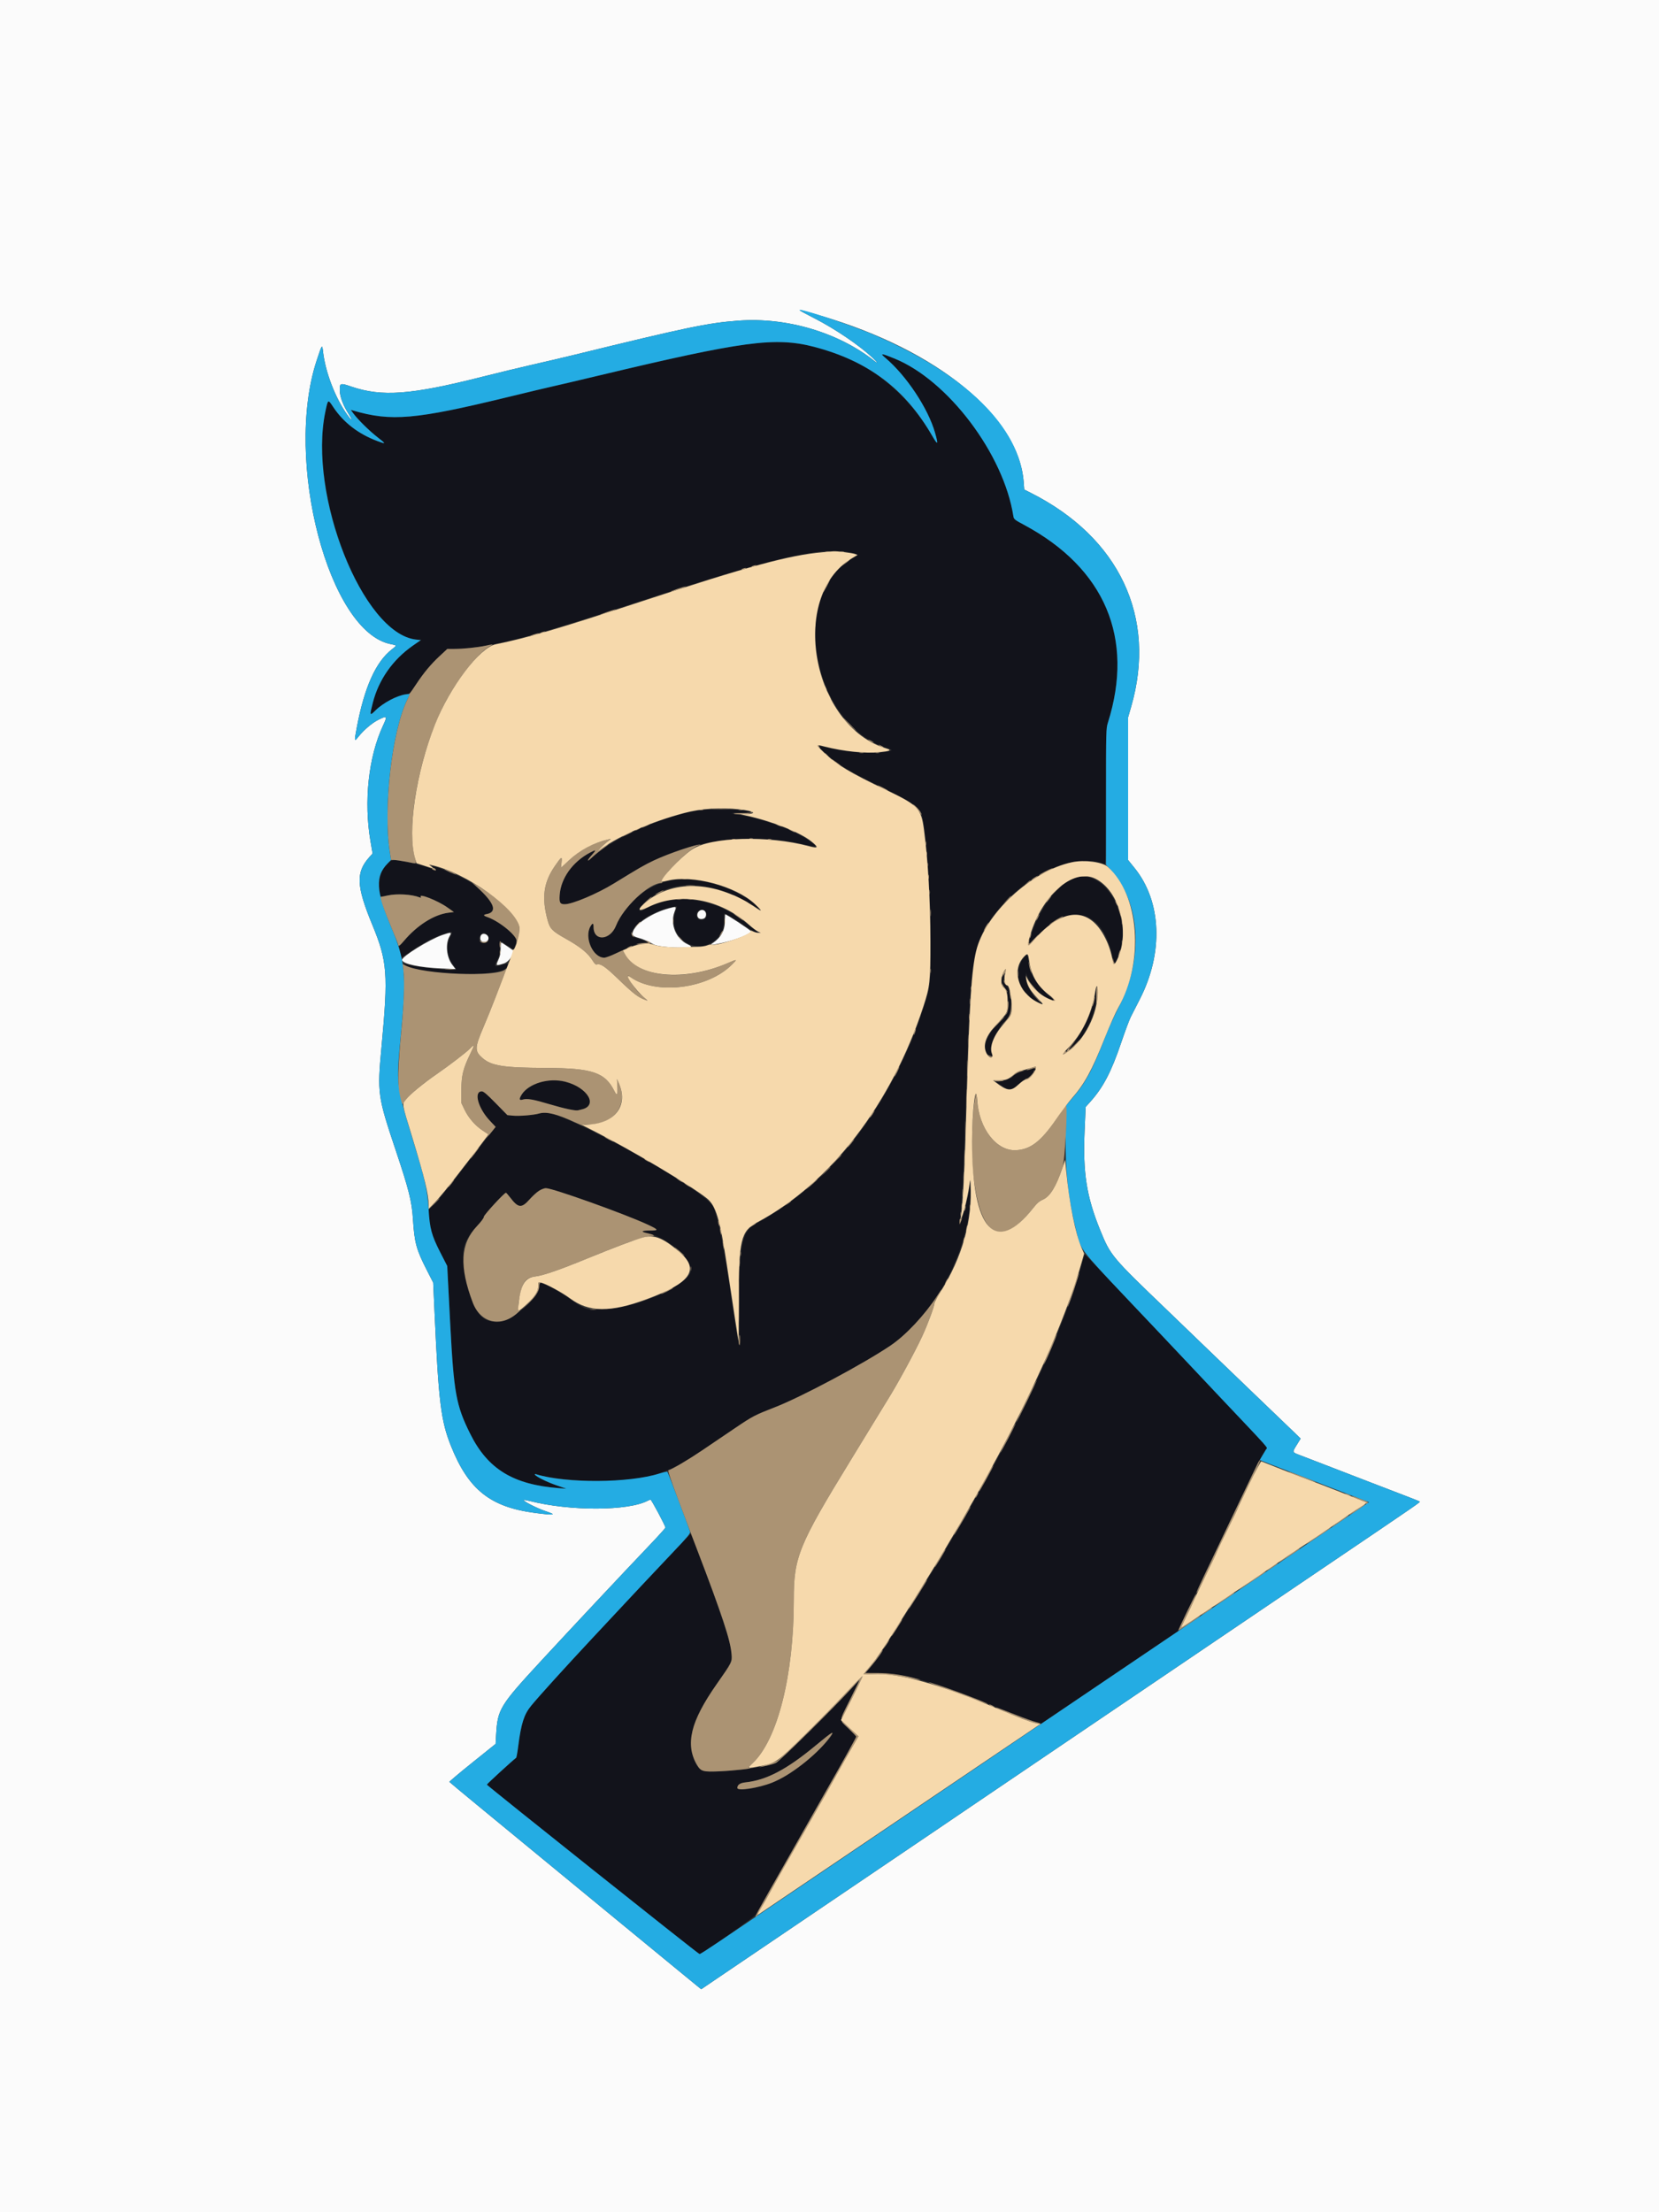 <svg id="svg" version="1.1" xmlns="http://www.w3.org/2000/svg" xmlns:xlink="http://www.w3.org/1999/xlink" width="400" height="533.333" viewBox="0, 0, 400,533.333"><rect x="0" y="0" width="400" height="533.333" fill="#333333" stroke="none"/><g id="svgg"><path id="path0" d="M181.889 82.768 C 174.587 83.642,164.453 85.741,144.444 90.523 C 139.617 91.677,134.667 92.841,133.444 93.108 C 132.222 93.376,127.322 94.544,122.556 95.703 C 100.103 101.165,94.347 101.668,85.125 98.974 L 84.584 98.815 85.123 99.574 C 86.140 101.007,89.002 103.843,90.966 105.366 C 93.134 107.045,93.137 107.146,90.991 106.338 C 86.397 104.609,82.824 101.860,80.375 98.172 C 79.061 96.193,79.095 96.174,78.450 99.234 C 74.160 119.563,88.187 154.222,100.703 154.222 L 101.642 154.222 99.766 155.499 C 94.816 158.867,91.310 163.819,89.878 169.467 C 89.089 172.574,89.121 172.664,90.518 171.283 C 92.364 169.456,95.453 167.810,97.889 167.355 C 98.450 167.250,98.933 167.128,98.962 167.082 C 101.724 162.729,103.481 160.505,106.031 158.136 L 107.852 156.444 109.601 156.444 C 117.020 156.444,127.013 153.918,151.778 145.782 C 187.502 134.045,198.324 131.551,205.722 133.348 C 207.111 133.686,207.138 133.766,206.062 134.338 C 189.951 142.901,195.580 174.907,214.174 180.457 C 215.427 180.831,215.142 181.048,212.993 181.354 C 209.661 181.830,203.405 181.271,198.809 180.088 C 197.095 179.647,197.059 179.761,198.473 181.139 C 201.272 183.865,204.504 185.855,212.227 189.608 C 220.219 193.492,221.707 194.547,222.327 196.766 C 223.994 202.730,225.134 232.865,223.911 238.651 C 223.412 241.014,220.921 248.292,219.483 251.588 C 210.602 271.947,198.364 286.207,182.141 295.101 C 178.777 296.946,178.095 300.619,178.259 316.016 C 178.308 320.649,178.282 324.316,178.202 324.164 C 177.978 323.745,177.428 320.468,176.553 314.333 C 174.657 301.060,173.112 293.237,171.904 290.807 C 169.964 286.902,136.626 268.222,131.597 268.222 C 131.145 268.222,130.426 268.324,129.999 268.448 C 128.713 268.823,125.220 269.115,123.731 268.972 L 122.333 268.838 119.530 265.975 C 117.409 263.809,116.591 263.111,116.168 263.111 C 114.154 263.111,115.271 267.179,118.113 270.191 L 119.509 271.671 117.810 273.805 C 116.876 274.979,114.661 277.828,112.889 280.135 C 108.148 286.308,106.102 288.836,104.596 290.381 L 103.250 291.763 103.513 294.007 C 103.852 296.898,104.571 299.010,106.376 302.418 L 107.834 305.170 108.026 308.974 C 109.445 336.968,109.607 338.088,113.354 345.636 C 117.591 354.171,123.722 357.930,134.778 358.771 L 136.556 358.907 134.222 358.107 C 131.957 357.331,129.284 356.015,128.982 355.526 C 128.887 355.372,128.983 355.332,129.250 355.415 C 133.373 356.693,142.975 357.410,149.211 356.906 C 158.029 356.192,161.611 354.893,169.444 349.566 C 182.320 340.812,181.255 341.443,186.778 339.293 C 193.263 336.769,208.034 328.891,214.697 324.404 C 225.674 317.011,234.183 300.568,233.964 287.175 C 233.945 285.979,233.889 285.350,233.841 285.778 C 233.538 288.444,231.715 295.344,231.397 295.027 C 231.350 294.979,231.464 293.554,231.650 291.859 C 232.052 288.210,232.359 282.334,232.665 272.444 C 233.254 253.435,233.356 250.470,233.564 246.222 C 234.342 230.355,235.254 226.418,239.442 220.851 C 246.919 210.912,258.926 205.311,266.278 208.332 C 266.646 208.484,266.667 207.623,266.670 192.079 C 266.672 176.148,266.686 175.624,267.128 174.222 C 273.558 153.861,266.415 137.006,246.925 126.547 C 244.607 125.304,244.447 125.174,244.334 124.444 C 242.003 109.478,228.587 91.689,215.670 86.439 C 212.483 85.143,212.092 85.110,213.444 86.252 C 218.520 90.538,223.759 98.423,225.438 104.303 C 226.297 107.312,226.142 107.460,224.716 104.996 C 215.655 89.346,199.032 80.718,181.889 82.768 M169.222 195.261 C 160.961 196.297,147.962 201.899,142.843 206.632 C 141.440 207.929,141.411 207.542,142.796 206.009 C 143.855 204.837,143.754 204.757,142.234 205.567 C 138.058 207.793,135.257 211.695,134.949 215.717 C 134.804 217.599,135.017 218.000,136.161 218.000 C 137.995 218.000,143.978 215.475,148.000 213.004 C 149.161 212.291,151.261 211.005,152.667 210.147 C 164.991 202.621,180.017 200.280,194.200 203.676 C 196.746 204.286,197.108 204.235,196.111 203.405 C 193.013 200.827,186.074 198.023,179.444 196.672 L 176.333 196.038 178.889 196.012 C 181.809 195.983,181.806 195.712,178.881 195.345 C 177.143 195.128,170.735 195.072,169.222 195.261 M93.461 208.167 C 91.951 209.716,91.444 211.115,91.451 213.710 C 91.458 216.450,91.350 216.329,93.412 215.903 C 95.897 215.389,99.239 215.583,101.203 216.353 C 101.522 216.478,101.583 216.447,101.449 216.229 C 100.862 215.279,105.522 217.111,107.820 218.733 L 109.444 219.879 108.111 220.049 C 104.603 220.497,100.654 223.020,97.260 226.981 L 96.186 228.234 96.482 229.565 L 96.778 230.895 99.444 229.088 C 102.386 227.094,105.368 225.578,107.506 224.989 C 109.217 224.518,109.224 224.524,108.517 225.952 C 107.479 228.049,107.762 230.627,109.243 232.567 C 109.659 233.113,110.000 233.623,110.000 233.700 C 110.000 234.119,101.409 233.337,98.863 232.687 C 97.028 232.218,96.739 232.241,97.764 232.771 C 102.672 235.308,121.003 235.640,122.161 233.212 C 122.627 232.234,122.538 232.171,121.232 232.564 C 119.193 233.177,119.083 233.099,119.838 231.576 C 120.389 230.463,120.487 230.005,120.481 228.558 C 120.474 226.595,120.404 226.615,122.455 228.007 L 123.790 228.914 124.091 228.179 C 124.701 226.686,124.699 226.546,124.052 225.732 C 122.699 224.029,119.556 221.802,117.500 221.089 C 116.463 220.729,116.447 220.535,117.438 220.349 C 118.268 220.194,118.889 219.518,118.889 218.772 C 118.889 217.384,115.038 213.418,112.400 212.088 C 108.187 209.964,102.554 207.890,104.549 209.197 C 105.418 209.767,105.213 210.061,104.278 209.585 C 103.064 208.968,100.788 208.304,98.107 207.787 C 94.764 207.142,94.433 207.169,93.461 208.167 M258.841 211.764 C 255.719 212.984,252.431 216.726,250.008 221.815 C 249.104 223.713,247.906 227.285,248.100 227.502 C 248.129 227.533,249.192 226.521,250.465 225.251 C 258.298 217.436,265.580 219.446,268.118 230.123 C 268.668 232.439,268.654 232.413,269.012 231.778 C 274.047 222.847,266.828 208.641,258.841 211.764 M162.000 212.223 C 156.157 213.218,150.725 217.629,148.532 223.161 C 147.106 226.757,143.115 227.007,143.112 223.500 C 143.111 222.494,142.894 222.444,142.371 223.329 C 140.798 225.992,142.948 230.885,145.692 230.888 C 146.092 230.889,147.543 230.316,149.136 229.529 C 152.567 227.834,153.981 227.337,155.424 227.319 L 156.556 227.305 155.889 227.002 C 155.522 226.836,154.630 226.517,153.907 226.294 C 152.331 225.809,152.033 225.438,152.437 224.463 C 153.332 222.301,157.486 219.739,161.670 218.769 C 163.475 218.350,163.426 218.311,162.884 219.738 C 160.903 224.950,166.215 229.904,171.180 227.475 C 173.435 226.372,174.543 224.554,174.550 221.944 C 174.553 220.997,174.583 220.222,174.617 220.222 C 174.957 220.222,177.631 221.799,179.222 222.938 C 180.871 224.119,182.296 224.889,182.830 224.889 C 182.884 224.889,182.344 224.435,181.631 223.881 C 180.917 223.327,179.824 222.477,179.202 221.992 C 171.916 216.318,162.291 215.198,155.420 219.225 C 153.700 220.233,153.764 219.135,155.520 217.524 C 161.775 211.788,171.365 212.053,181.476 218.242 C 183.300 219.358,183.474 219.252,181.950 217.952 C 177.107 213.821,167.990 211.202,162.000 212.223 M170.038 219.701 C 170.860 220.445,170.261 221.778,169.104 221.778 C 168.371 221.778,167.944 221.314,167.944 220.517 C 167.944 219.462,169.223 218.964,170.038 219.701 M117.284 225.235 C 118.237 225.902,117.816 227.333,116.667 227.333 C 115.923 227.333,115.556 226.955,115.556 226.190 C 115.556 225.662,116.216 224.889,116.667 224.889 C 116.734 224.889,117.012 225.045,117.284 225.235 M246.680 231.129 C 244.222 234.521,245.676 239.071,249.962 241.403 C 251.403 242.186,251.398 242.165,249.765 240.486 C 248.130 238.804,247.332 237.212,247.351 235.667 L 247.365 234.556 247.670 235.386 C 248.538 237.749,251.452 240.486,253.667 241.019 C 254.276 241.166,254.238 241.103,253.222 240.289 C 250.416 238.040,248.411 235.060,248.110 232.692 C 247.744 229.803,247.686 229.739,246.680 231.129 M241.753 235.278 C 241.431 236.113,241.647 237.499,242.189 238.077 C 242.910 238.847,243.111 239.676,243.111 241.873 C 243.111 244.257,243.163 244.157,240.441 247.000 C 237.562 250.006,236.677 253.150,238.363 254.383 C 238.979 254.833,239.395 254.752,239.119 254.237 C 238.252 252.616,239.979 248.456,242.535 246.010 C 243.761 244.837,244.067 243.040,243.543 240.096 C 243.215 238.251,243.167 238.125,242.529 237.437 C 242.051 236.921,241.973 236.654,242.036 235.745 C 242.122 234.503,242.079 234.432,241.753 235.278 M264.127 239.814 C 263.570 244.015,259.999 251.001,257.267 253.233 C 256.716 253.683,256.680 253.752,257.105 253.539 C 260.509 251.839,263.972 245.620,264.368 240.500 C 264.525 238.470,264.366 238.016,264.127 239.814 M248.667 257.693 C 248.239 257.851,247.311 258.092,246.605 258.229 C 245.644 258.416,245.070 258.696,244.325 259.341 C 243.258 260.264,242.200 260.661,240.778 260.670 L 239.889 260.676 241.425 261.671 C 243.448 262.982,243.774 262.955,245.624 261.329 C 246.456 260.598,247.321 260.000,247.545 260.000 C 248.005 260.000,249.214 258.725,249.445 257.998 C 249.643 257.375,249.587 257.353,248.667 257.693 M129.951 260.981 C 127.568 261.822,125.333 263.746,125.333 264.955 C 125.333 265.243,125.458 265.265,126.056 265.089 C 127.110 264.777,128.556 265.032,132.667 266.258 C 136.107 267.283,138.814 267.851,139.408 267.671 C 139.550 267.628,139.934 267.534,140.261 267.463 C 142.233 267.033,142.803 265.203,141.456 263.629 C 139.165 260.953,133.637 259.680,129.951 260.981 M134.386 287.138 C 144.146 290.257,157.775 295.541,158.315 296.414 C 158.426 296.595,157.959 296.667,156.680 296.667 C 154.802 296.667,154.302 296.953,155.722 297.215 C 161.188 298.223,167.785 304.337,166.352 307.067 C 164.650 310.308,153.440 315.176,147.000 315.470 C 145.900 315.520,144.337 315.623,143.526 315.698 C 141.669 315.870,140.555 315.400,137.294 313.072 C 134.976 311.417,131.136 309.333,130.403 309.333 C 130.084 309.333,130.000 309.510,130.000 310.179 C 130.000 312.321,124.974 317.204,121.782 318.164 C 116.277 319.820,113.941 316.915,111.977 305.971 C 111.158 301.409,111.889 298.905,115.010 295.588 C 116.033 294.501,116.667 293.640,116.667 293.339 C 116.667 292.900,121.587 287.556,121.991 287.556 C 122.068 287.556,122.521 288.067,122.998 288.692 C 124.954 291.257,125.734 291.341,127.653 289.192 C 130.221 286.317,131.038 286.068,134.386 287.138 M260.686 305.278 C 258.253 314.362,252.181 328.978,244.967 343.115 C 241.221 350.456,240.279 352.190,233.442 364.333 C 230.367 369.795,222.855 382.218,218.902 388.377 C 218.100 389.626,216.108 392.750,214.474 395.320 C 212.841 397.890,210.863 400.744,210.079 401.663 L 208.654 403.333 211.416 403.333 C 217.168 403.333,225.224 405.461,235.778 409.768 C 242.954 412.696,248.604 414.878,249.855 415.204 L 251.096 415.527 267.505 404.438 L 283.913 393.350 285.431 390.175 C 286.266 388.429,287.922 384.950,289.113 382.444 C 290.303 379.939,291.802 376.789,292.443 375.444 C 293.084 374.100,294.487 371.150,295.560 368.889 C 302.925 353.363,303.682 351.845,305.273 349.401 C 305.624 348.862,306.772 350.161,294.222 336.893 C 291.961 334.503,288.611 330.949,286.778 328.996 C 284.944 327.044,281.594 323.495,279.333 321.110 C 277.072 318.725,272.181 313.549,268.465 309.609 C 264.748 305.668,261.648 302.445,261.576 302.445 C 261.504 302.446,261.103 303.721,260.686 305.278 M162.547 373.921 C 160.352 376.227,155.706 381.159,152.222 384.882 C 131.902 406.602,127.672 411.303,126.717 413.222 C 126.075 414.512,125.394 417.470,124.976 420.778 C 124.776 422.367,124.538 423.717,124.449 423.778 C 123.752 424.253,117.341 430.131,117.387 430.254 C 117.437 430.389,135.497 444.843,156.111 461.246 C 167.822 470.565,168.544 471.121,168.812 471.017 C 170.030 470.550,182.057 462.088,182.361 461.484 C 182.693 460.827,185.507 455.844,190.665 446.778 C 191.848 444.700,194.199 440.550,195.890 437.556 C 197.581 434.561,199.567 431.061,200.302 429.778 C 203.093 424.905,206.444 418.852,206.444 418.682 C 206.444 418.585,205.594 417.690,204.556 416.692 C 202.260 414.489,202.214 415.250,204.985 409.669 C 206.258 407.103,207.283 404.993,207.261 404.980 C 207.240 404.966,206.482 405.765,205.577 406.755 C 200.971 411.796,188.138 424.468,187.093 425.009 C 184.798 426.197,171.669 427.623,169.531 426.918 C 166.968 426.072,165.839 419.943,167.438 415.556 C 168.431 412.831,170.085 409.890,172.810 406.000 C 176.972 400.059,176.983 400.021,175.781 395.444 C 174.733 391.455,168.714 374.606,166.821 370.365 L 166.538 369.730 162.547 373.921 M200.667 417.924 C 200.667 419.187,193.318 425.899,189.444 428.174 C 185.627 430.416,177.778 432.351,177.778 431.049 C 177.778 430.298,178.434 429.842,179.712 429.706 C 184.827 429.160,189.684 426.605,196.742 420.749 C 200.092 417.969,200.667 417.556,200.667 417.924 " stroke="none" fill="#12131b" fill-rule="evenodd"></path><path id="path1" d="M0.000 266.667 L 0.000 533.333 200.000 533.333 L 400.000 533.333 400.000 266.667 L 400.000 0.000 200.000 0.000 L 0.000 0.000 0.000 266.667 M197.916 76.130 C 226.011 84.364,245.602 100.406,246.814 116.169 L 246.957 118.029 248.491 118.801 C 269.888 129.577,278.940 148.787,272.756 170.296 L 272.000 172.924 272.000 190.135 L 272.000 207.346 273.558 209.272 C 280.077 217.330,280.571 229.672,274.825 240.882 C 273.977 242.536,272.991 244.470,272.634 245.181 C 272.276 245.891,271.233 248.691,270.315 251.403 C 267.938 258.424,265.989 262.154,262.895 265.603 L 261.756 266.873 261.502 272.783 C 261.073 282.728,261.990 288.532,265.259 296.556 C 267.772 302.723,267.969 302.958,281.444 315.888 C 284.744 319.054,288.744 322.908,290.333 324.453 C 291.922 325.997,297.272 331.141,302.222 335.883 C 307.172 340.625,311.756 345.026,312.408 345.662 L 313.593 346.820 312.685 348.303 C 311.526 350.197,311.485 350.070,313.500 350.848 C 314.447 351.214,317.222 352.282,319.667 353.222 C 322.111 354.163,326.511 355.862,329.444 356.999 C 332.378 358.136,336.428 359.692,338.444 360.457 C 340.461 361.222,342.188 361.914,342.282 361.995 C 342.475 362.161,342.968 361.821,318.667 378.266 C 300.815 390.347,296.455 393.298,291.000 396.998 C 289.411 398.076,276.661 406.707,262.667 416.179 C 248.672 425.650,235.722 434.422,233.889 435.672 C 232.056 436.921,228.652 439.231,226.326 440.805 C 213.469 449.505,177.255 474.023,173.479 476.584 L 169.070 479.575 168.035 478.739 C 167.466 478.279,165.350 476.544,163.333 474.883 C 159.557 471.774,153.184 466.535,144.444 459.357 C 135.788 452.246,133.292 450.193,130.778 448.113 C 127.994 445.811,124.968 443.321,115.279 435.356 C 111.521 432.267,108.407 429.673,108.357 429.592 C 108.308 429.511,110.793 427.417,113.880 424.938 L 119.492 420.432 119.625 418.160 C 119.984 412.035,120.498 411.198,130.639 400.222 C 137.757 392.518,150.064 379.393,156.712 372.416 C 158.765 370.261,160.444 368.401,160.444 368.283 C 160.444 367.871,157.077 361.556,156.858 361.556 C 156.737 361.556,156.450 361.656,156.221 361.779 C 151.509 364.300,137.416 364.342,127.698 361.863 C 126.981 361.680,126.349 361.577,126.292 361.634 C 126.046 361.880,129.417 363.600,131.556 364.319 C 134.355 365.260,133.770 365.364,129.076 364.756 C 118.207 363.349,112.922 359.137,108.694 348.510 C 106.310 342.519,105.745 337.919,104.785 316.667 L 104.449 309.222 102.917 306.222 C 100.369 301.233,99.932 299.626,99.564 293.889 C 99.290 289.628,98.579 286.782,95.454 277.446 C 91.036 264.248,90.942 263.570,91.980 252.444 C 93.628 234.781,93.401 231.756,89.771 222.969 C 85.893 213.583,85.754 210.295,89.080 206.609 L 89.833 205.773 89.330 202.831 C 87.680 193.192,88.839 182.468,92.345 174.944 C 93.454 172.565,93.370 172.462,91.202 173.545 C 89.710 174.291,87.680 176.019,86.414 177.620 C 85.399 178.905,85.382 178.814,86.015 175.444 C 87.846 165.697,90.604 159.552,94.504 156.532 C 95.720 155.591,95.716 155.570,94.293 155.304 C 79.301 152.503,68.414 111.024,76.345 86.926 C 77.632 83.015,77.680 82.944,77.871 84.667 C 78.422 89.642,80.804 95.889,83.693 99.938 C 84.946 101.694,85.220 101.637,84.080 99.858 C 82.770 97.814,81.960 95.685,81.926 94.197 C 81.883 92.322,82.002 92.279,84.694 93.197 C 92.111 95.726,99.054 95.201,116.444 90.795 C 120.050 89.882,125.464 88.576,128.475 87.894 C 131.486 87.212,135.986 86.156,138.475 85.546 C 165.559 78.917,170.633 77.858,177.962 77.308 C 189.613 76.432,202.024 80.089,210.769 86.974 C 211.878 87.846,211.601 87.367,210.308 86.175 C 207.023 83.148,201.404 79.334,196.519 76.819 C 191.482 74.224,191.457 74.237,197.916 76.130 M161.222 218.996 C 157.416 220.024,153.454 222.544,152.670 224.437 C 152.268 225.408,152.487 225.696,153.930 226.095 C 155.083 226.414,156.246 226.917,157.648 227.705 C 158.341 228.095,161.292 228.444,163.887 228.444 C 166.875 228.444,167.212 228.311,165.833 227.672 C 162.939 226.331,161.505 222.781,162.645 219.780 C 163.134 218.494,163.117 218.484,161.222 218.996 M168.629 219.611 C 167.779 220.296,168.057 221.556,169.060 221.556 C 169.854 221.556,170.222 221.192,170.222 220.408 C 170.222 219.516,169.312 219.061,168.629 219.611 M174.771 222.056 C 174.761 224.360,173.818 226.050,171.784 227.410 C 171.035 227.911,171.477 227.893,174.166 227.310 C 177.317 226.627,181.111 225.127,181.111 224.564 C 181.111 224.329,175.224 220.444,174.869 220.444 C 174.819 220.444,174.775 221.169,174.771 222.056 M106.628 225.429 C 103.466 226.525,96.836 230.638,96.942 231.438 C 97.067 232.379,101.195 233.262,106.526 233.487 L 109.829 233.627 109.032 232.582 C 107.639 230.757,107.340 227.488,108.402 225.688 C 108.984 224.702,108.802 224.676,106.628 225.429 M116.011 225.431 C 115.865 225.607,115.778 226.032,115.817 226.375 C 115.941 227.455,117.778 227.300,117.778 226.211 C 117.778 225.311,116.557 224.773,116.011 225.431 M120.706 228.658 C 120.706 229.845,120.574 230.496,120.143 231.437 C 119.492 232.859,119.543 232.889,121.521 232.264 C 122.600 231.923,123.778 230.320,123.778 229.193 C 123.778 229.133,121.550 227.602,120.964 227.260 C 120.778 227.151,120.706 227.543,120.706 228.658 " stroke="none" fill="#fbfbfb" fill-rule="evenodd"></path><path id="path2" d="M192.889 74.887 C 193.072 75.016,194.706 75.885,196.519 76.819 C 201.404 79.334,207.023 83.148,210.308 86.175 C 211.601 87.367,211.878 87.846,210.769 86.974 C 202.024 80.089,189.613 76.432,177.962 77.308 C 170.633 77.858,165.559 78.917,138.475 85.546 C 135.986 86.156,131.486 87.212,128.475 87.894 C 125.464 88.576,120.050 89.882,116.444 90.795 C 99.054 95.201,92.111 95.726,84.694 93.197 C 82.002 92.279,81.883 92.322,81.926 94.197 C 81.960 95.685,82.770 97.814,84.080 99.858 C 85.220 101.637,84.946 101.694,83.693 99.938 C 80.804 95.889,78.422 89.642,77.871 84.667 C 77.680 82.944,77.632 83.015,76.345 86.926 C 68.414 111.024,79.301 152.503,94.293 155.304 C 95.716 155.570,95.720 155.591,94.504 156.532 C 90.604 159.552,87.846 165.697,86.015 175.444 C 85.382 178.814,85.399 178.905,86.414 177.620 C 87.680 176.019,89.710 174.291,91.202 173.545 C 93.370 172.462,93.454 172.565,92.345 174.944 C 88.839 182.468,87.680 193.192,89.330 202.831 L 89.833 205.773 89.080 206.609 C 85.754 210.295,85.893 213.583,89.771 222.969 C 93.401 231.756,93.628 234.781,91.980 252.444 C 90.942 263.570,91.036 264.248,95.454 277.446 C 98.579 286.782,99.290 289.628,99.564 293.889 C 99.932 299.626,100.369 301.233,102.917 306.222 L 104.449 309.222 104.785 316.667 C 105.745 337.919,106.310 342.519,108.694 348.510 C 112.922 359.137,118.207 363.349,129.076 364.756 C 133.770 365.364,134.355 365.260,131.556 364.319 C 129.417 363.600,126.046 361.880,126.292 361.634 C 126.349 361.577,126.981 361.680,127.698 361.863 C 137.416 364.342,151.509 364.300,156.221 361.779 C 156.450 361.656,156.737 361.556,156.858 361.556 C 157.077 361.556,160.444 367.871,160.444 368.283 C 160.444 368.401,158.765 370.261,156.712 372.416 C 150.064 379.393,137.757 392.518,130.639 400.222 C 120.498 411.198,119.984 412.035,119.625 418.160 L 119.492 420.432 113.880 424.938 C 110.793 427.417,108.308 429.511,108.357 429.592 C 108.407 429.673,111.521 432.267,115.279 435.356 C 124.968 443.321,127.994 445.811,130.778 448.113 C 133.292 450.193,135.788 452.246,144.444 459.357 C 153.184 466.535,159.557 471.774,163.333 474.883 C 165.350 476.544,167.466 478.279,168.035 478.739 L 169.070 479.575 173.479 476.584 C 177.255 474.023,213.469 449.505,226.326 440.805 C 228.652 439.231,232.056 436.921,233.889 435.672 C 235.722 434.422,248.672 425.650,262.667 416.179 C 276.661 406.707,289.411 398.076,291.000 396.998 C 296.455 393.298,300.815 390.347,318.667 378.266 C 342.968 361.821,342.475 362.161,342.282 361.995 C 342.188 361.914,340.461 361.222,338.444 360.457 C 336.428 359.692,332.378 358.136,329.444 356.999 C 326.511 355.862,322.111 354.163,319.667 353.222 C 317.222 352.282,314.447 351.214,313.500 350.848 C 311.485 350.070,311.526 350.197,312.685 348.303 L 313.593 346.820 312.408 345.662 C 311.756 345.026,307.172 340.625,302.222 335.883 C 297.272 331.141,291.922 325.997,290.333 324.453 C 288.744 322.908,284.744 319.054,281.444 315.888 C 267.969 302.958,267.772 302.723,265.259 296.556 C 261.990 288.532,261.073 282.728,261.502 272.783 L 261.756 266.873 262.895 265.603 C 265.989 262.154,267.938 258.424,270.315 251.403 C 271.233 248.691,272.276 245.891,272.634 245.181 C 272.991 244.470,273.977 242.536,274.825 240.882 C 280.571 229.672,280.077 217.330,273.558 209.272 L 272.000 207.346 272.000 190.135 L 272.000 172.924 272.756 170.296 C 278.940 148.787,269.888 129.577,248.491 118.801 L 246.957 118.029 246.814 116.169 C 245.802 103.012,232.919 90.307,210.966 80.816 C 205.080 78.271,191.245 73.734,192.889 74.887 M196.245 83.614 C 209.306 87.038,218.174 93.698,224.716 104.996 C 226.142 107.460,226.297 107.312,225.438 104.303 C 223.759 98.423,218.520 90.538,213.444 86.252 C 212.092 85.110,212.483 85.143,215.670 86.439 C 228.587 91.689,242.003 109.478,244.334 124.444 C 244.447 125.174,244.607 125.304,246.925 126.547 C 266.415 137.006,273.558 153.861,267.128 174.222 C 266.686 175.624,266.672 176.148,266.670 192.080 L 266.667 208.493 267.763 209.693 C 275.021 217.635,275.804 230.955,269.712 242.867 C 268.625 244.994,267.288 247.894,266.741 249.311 C 263.370 258.050,261.835 260.931,258.464 264.848 L 257.084 266.452 256.961 273.170 C 256.796 282.165,257.532 289.039,259.474 296.666 C 260.798 301.865,259.057 299.723,279.333 321.110 C 281.594 323.495,284.944 327.044,286.778 328.996 C 288.611 330.949,291.961 334.503,294.222 336.893 C 306.764 350.153,305.623 348.862,305.277 349.401 C 305.104 349.669,304.689 350.360,304.355 350.935 L 303.747 351.981 304.551 352.317 C 304.993 352.502,306.825 353.215,308.622 353.903 C 310.419 354.590,315.189 356.429,319.222 357.989 C 323.256 359.549,327.348 361.124,328.316 361.488 L 330.076 362.149 328.205 363.419 C 326.178 364.795,310.765 375.214,301.444 381.510 C 271.570 401.688,253.544 413.873,248.333 417.409 C 244.911 419.731,240.261 422.880,238.000 424.405 C 235.739 425.930,232.054 428.424,229.812 429.946 C 227.570 431.468,222.870 434.648,219.368 437.012 C 205.589 446.316,197.265 451.940,193.333 454.602 C 191.072 456.133,186.772 459.040,183.778 461.063 C 180.783 463.085,176.216 466.173,173.629 467.925 C 171.042 469.678,168.816 471.111,168.683 471.111 C 168.402 471.111,117.507 430.570,117.387 430.251 C 117.341 430.131,123.759 424.248,124.449 423.778 C 124.538 423.717,124.776 422.367,124.976 420.778 C 125.636 415.555,126.364 413.304,128.069 411.222 C 129.861 409.034,136.212 402.025,142.772 394.993 C 151.542 385.592,158.964 377.683,162.526 373.943 C 165.777 370.529,166.475 369.684,166.381 369.276 C 166.215 368.552,161.100 355.029,160.921 354.841 C 160.838 354.753,159.997 354.927,159.052 355.227 C 151.691 357.564,136.492 357.660,129.250 355.415 C 128.983 355.332,128.887 355.372,128.982 355.526 C 129.284 356.015,131.957 357.331,134.222 358.107 L 136.556 358.907 134.778 358.771 C 123.722 357.930,117.591 354.171,113.354 345.636 C 109.972 338.824,109.408 335.729,108.559 319.333 C 108.372 315.728,108.131 311.078,108.024 309.000 L 107.830 305.222 106.133 301.889 C 104.045 297.789,103.611 296.181,103.347 291.556 C 103.111 287.433,102.545 284.722,100.514 278.000 C 95.218 260.466,95.461 262.394,96.767 248.333 C 98.015 234.892,97.691 231.565,94.356 223.575 C 90.611 214.603,90.420 211.287,93.469 208.158 L 94.289 207.317 94.002 205.492 C 92.336 194.919,94.493 176.181,98.249 168.582 L 98.895 167.275 97.948 167.383 C 95.813 167.626,92.407 169.413,90.518 171.283 C 89.121 172.664,89.089 172.574,89.878 169.467 C 91.295 163.880,94.679 159.047,99.553 155.649 L 101.440 154.333 100.253 154.188 C 87.424 152.619,74.212 119.318,78.450 99.234 C 79.095 96.174,79.061 96.193,80.375 98.172 C 82.824 101.860,86.397 104.609,90.991 106.338 C 93.137 107.146,93.134 107.045,90.966 105.366 C 89.002 103.843,86.140 101.007,85.123 99.574 L 84.584 98.815 85.125 98.974 C 94.347 101.668,100.103 101.165,122.556 95.703 C 127.322 94.544,132.222 93.376,133.444 93.108 C 134.667 92.841,139.617 91.677,144.444 90.523 C 179.151 82.227,186.973 81.184,196.245 83.614 " stroke="none" fill="#24ace3" fill-rule="evenodd"></path><path id="path3" d="M199.056 133.046 C 199.331 133.099,199.781 133.099,200.056 133.046 C 200.331 132.993,200.106 132.949,199.556 132.949 C 199.006 132.949,198.781 132.993,199.056 133.046 M202.614 133.046 C 202.890 133.099,203.290 133.097,203.503 133.042 C 203.715 132.986,203.489 132.942,203.000 132.945 C 202.511 132.947,202.337 132.993,202.614 133.046 M203.870 135.683 L 203.000 136.477 203.944 135.757 C 204.807 135.099,205.018 134.889,204.815 134.889 C 204.774 134.889,204.349 135.246,203.870 135.683 M181.444 136.444 C 181.164 136.565,181.123 136.635,181.333 136.635 C 181.517 136.635,181.867 136.549,182.111 136.444 C 182.391 136.324,182.432 136.253,182.222 136.253 C 182.039 136.253,181.689 136.339,181.444 136.444 M179.000 137.111 C 178.720 137.231,178.679 137.302,178.889 137.302 C 179.072 137.302,179.422 137.216,179.667 137.111 C 179.947 136.991,179.988 136.920,179.778 136.920 C 179.594 136.920,179.244 137.006,179.000 137.111 M199.724 140.278 C 199.229 141.036,198.404 142.700,198.484 142.780 C 198.524 142.819,198.926 142.159,199.378 141.314 C 200.194 139.790,200.352 139.317,199.724 140.278 M163.222 142.000 C 162.244 142.348,161.549 142.640,161.677 142.649 C 161.804 142.659,162.754 142.374,163.788 142.017 C 164.821 141.659,165.517 141.367,165.333 141.367 C 165.150 141.368,164.200 141.652,163.222 142.000 M146.333 147.556 C 145.356 147.903,144.660 148.195,144.788 148.205 C 144.916 148.214,145.866 147.930,146.899 147.572 C 147.932 147.215,148.628 146.923,148.444 146.923 C 148.261 146.923,147.311 147.208,146.333 147.556 M196.496 150.667 C 196.496 151.094,196.542 151.269,196.598 151.056 C 196.654 150.842,196.654 150.492,196.598 150.278 C 196.542 150.064,196.496 150.239,196.496 150.667 M130.556 152.444 C 130.275 152.565,130.234 152.635,130.444 152.635 C 130.628 152.635,130.978 152.549,131.222 152.444 C 131.502 152.324,131.543 152.253,131.333 152.253 C 131.150 152.253,130.800 152.339,130.556 152.444 M128.556 153.008 C 127.679 153.312,127.678 153.314,128.444 153.185 C 129.351 153.032,130.278 152.693,129.778 152.698 C 129.594 152.699,129.044 152.839,128.556 153.008 M117.000 155.681 C 115.145 156.084,111.646 156.444,109.584 156.444 L 107.852 156.444 106.031 158.136 C 103.881 160.133,102.119 162.249,100.313 165.000 C 99.591 166.100,98.900 167.073,98.778 167.163 C 98.656 167.253,98.625 167.328,98.711 167.330 C 98.796 167.332,98.582 167.908,98.235 168.611 C 94.491 176.184,92.340 194.937,94.003 205.500 L 94.291 207.333 95.027 207.333 C 95.431 207.333,96.784 207.531,98.033 207.774 C 100.732 208.297,100.487 208.455,99.990 206.510 C 97.910 198.368,101.342 180.882,107.238 169.580 C 110.475 163.374,115.398 157.215,118.350 155.675 C 119.106 155.281,118.836 155.282,117.000 155.681 M196.496 156.000 C 196.496 156.428,196.542 156.603,196.598 156.389 C 196.654 156.175,196.654 155.825,196.598 155.611 C 196.542 155.397,196.496 155.572,196.496 156.000 M198.682 165.222 C 198.682 165.344,198.825 165.694,199.000 166.000 C 199.175 166.306,199.318 166.456,199.318 166.333 C 199.318 166.211,199.175 165.861,199.000 165.556 C 198.825 165.250,198.682 165.100,198.682 165.222 M199.333 166.750 C 199.333 166.990,200.216 168.667,200.342 168.667 C 200.403 168.667,200.239 168.242,199.977 167.722 C 199.462 166.701,199.333 166.506,199.333 166.750 M204.778 174.667 C 205.627 175.522,206.371 176.222,206.433 176.222 C 206.494 176.222,205.849 175.522,205.000 174.667 C 204.151 173.811,203.406 173.111,203.345 173.111 C 203.284 173.111,203.929 173.811,204.778 174.667 M209.333 178.322 C 209.333 178.383,209.633 178.588,210.000 178.778 C 210.367 178.967,210.667 179.073,210.667 179.011 C 210.667 178.950,210.367 178.745,210.000 178.556 C 209.633 178.366,209.333 178.261,209.333 178.322 M197.222 180.000 C 197.669 180.493,197.975 180.617,197.585 180.146 C 197.449 179.982,197.403 179.782,197.483 179.702 C 197.564 179.621,197.447 179.556,197.225 179.556 C 196.834 179.556,196.834 179.571,197.222 180.000 M212.222 179.889 C 212.528 180.064,212.878 180.206,213.000 180.206 C 213.122 180.206,212.972 180.064,212.667 179.889 C 212.361 179.714,212.011 179.571,211.889 179.571 C 211.767 179.571,211.917 179.714,212.222 179.889 M207.280 181.491 C 207.557 181.544,207.957 181.542,208.169 181.486 C 208.382 181.430,208.156 181.387,207.667 181.389 C 207.178 181.392,207.004 181.437,207.280 181.491 M211.167 181.487 C 211.381 181.542,211.731 181.542,211.944 181.487 C 212.158 181.431,211.983 181.385,211.556 181.385 C 211.128 181.385,210.953 181.431,211.167 181.487 M198.889 181.625 C 198.889 181.663,199.214 181.988,199.611 182.347 L 200.333 183.000 199.681 182.278 C 199.072 181.605,198.889 181.453,198.889 181.625 M200.544 183.092 C 200.711 183.362,202.667 184.740,202.667 184.587 C 202.667 184.532,202.156 184.119,201.532 183.671 C 200.909 183.223,200.464 182.962,200.544 183.092 M212.667 190.000 C 213.339 190.355,213.989 190.646,214.111 190.646 C 214.233 190.646,213.783 190.355,213.111 190.000 C 212.439 189.645,211.789 189.354,211.667 189.354 C 211.544 189.354,211.994 189.645,212.667 190.000 M220.833 194.715 C 221.475 195.407,222.000 196.096,222.000 196.246 C 222.000 196.396,222.064 196.454,222.143 196.375 C 222.350 196.169,221.398 194.888,220.466 194.117 C 219.886 193.638,219.987 193.802,220.833 194.715 M172.056 195.054 C 173.003 195.096,174.553 195.096,175.500 195.054 C 176.447 195.012,175.672 194.978,173.778 194.978 C 171.883 194.978,171.108 195.012,172.056 195.054 M168.722 195.264 C 168.936 195.320,169.286 195.320,169.500 195.264 C 169.714 195.208,169.539 195.163,169.111 195.163 C 168.683 195.163,168.508 195.208,168.722 195.264 M178.169 195.268 C 178.446 195.321,178.846 195.319,179.058 195.264 C 179.271 195.208,179.044 195.165,178.556 195.167 C 178.067 195.170,177.893 195.215,178.169 195.268 M181.111 195.757 C 181.355 195.930,180.757 196.000,178.889 196.019 C 177.187 196.037,176.572 196.102,177.047 196.215 C 178.535 196.569,182.463 195.968,181.072 195.600 C 180.877 195.548,180.890 195.601,181.111 195.757 M155.444 199.099 C 154.956 199.330,154.656 199.520,154.778 199.521 C 155.081 199.523,156.834 198.702,156.556 198.689 C 156.433 198.683,155.933 198.868,155.444 199.099 M187.333 198.851 C 187.517 198.965,187.917 199.124,188.222 199.206 C 188.608 199.309,188.676 199.292,188.444 199.149 C 188.261 199.035,187.861 198.876,187.556 198.794 C 187.169 198.691,187.102 198.708,187.333 198.851 M153.556 199.889 C 153.250 200.064,153.100 200.206,153.222 200.206 C 153.344 200.206,153.694 200.064,154.000 199.889 C 154.306 199.714,154.456 199.571,154.333 199.571 C 154.211 199.571,153.861 199.714,153.556 199.889 M190.667 200.222 C 191.094 200.456,191.544 200.648,191.667 200.648 C 191.789 200.648,191.539 200.456,191.111 200.222 C 190.683 199.988,190.233 199.796,190.111 199.796 C 189.989 199.796,190.239 199.988,190.667 200.222 M151.056 201.015 C 150.475 201.317,150.000 201.614,150.000 201.675 C 150.000 201.774,152.200 200.735,152.426 200.529 C 152.701 200.278,151.978 200.534,151.056 201.015 M180.722 202.153 C 180.936 202.209,181.286 202.209,181.500 202.153 C 181.714 202.097,181.539 202.052,181.111 202.052 C 180.683 202.052,180.508 202.097,180.722 202.153 M145.492 202.684 C 142.182 203.628,139.441 205.212,136.914 207.643 L 135.272 209.222 135.399 207.929 C 135.555 206.351,135.420 206.423,133.780 208.796 C 131.055 212.737,130.561 216.393,132.021 221.805 C 132.587 223.903,133.129 224.469,136.238 226.213 C 139.999 228.322,141.765 229.765,142.972 231.716 C 143.355 232.334,143.664 232.611,143.878 232.529 C 144.709 232.210,145.919 233.009,148.762 235.755 C 152.778 239.633,153.828 240.443,155.721 241.117 C 156.253 241.307,156.216 241.240,155.444 240.612 C 154.117 239.532,153.096 238.356,152.167 236.837 C 151.160 235.192,151.126 234.933,151.995 235.552 C 158.182 239.957,170.640 238.424,176.498 232.536 C 177.841 231.187,177.812 231.178,175.432 232.202 C 165.135 236.637,154.573 235.826,150.927 230.321 C 150.545 229.745,150.286 229.188,150.351 229.083 C 150.416 228.978,149.546 229.341,148.417 229.890 C 147.289 230.440,146.058 230.889,145.683 230.888 C 142.947 230.885,140.802 225.986,142.371 223.329 C 142.894 222.444,143.111 222.494,143.112 223.500 C 143.115 227.007,147.106 226.757,148.532 223.161 C 150.291 218.725,156.502 212.889,159.466 212.889 C 159.630 212.889,159.714 212.759,159.653 212.600 C 159.210 211.447,167.011 203.778,168.627 203.778 C 168.812 203.778,168.908 203.723,168.841 203.656 C 168.488 203.303,161.187 205.770,157.667 207.432 C 155.424 208.491,154.168 209.215,148.000 213.004 C 143.978 215.475,137.995 218.000,136.161 218.000 C 135.017 218.000,134.804 217.599,134.949 215.717 C 135.257 211.695,138.058 207.793,142.234 205.567 C 143.754 204.757,143.855 204.837,142.796 206.009 C 141.523 207.418,141.376 208.010,142.585 206.859 C 143.180 206.293,144.317 205.359,145.111 204.783 C 145.906 204.207,146.606 203.679,146.667 203.610 C 146.866 203.385,146.134 203.832,145.000 204.630 L 143.889 205.411 144.778 204.456 C 145.267 203.931,146.057 203.214,146.533 202.862 C 147.539 202.119,147.497 202.112,145.492 202.684 M176.500 202.375 C 176.714 202.431,177.064 202.431,177.278 202.375 C 177.492 202.320,177.317 202.274,176.889 202.274 C 176.461 202.274,176.286 202.320,176.500 202.375 M185.167 202.375 C 185.381 202.431,185.731 202.431,185.944 202.375 C 186.158 202.320,185.983 202.274,185.556 202.274 C 185.128 202.274,184.953 202.320,185.167 202.375 M223.163 203.333 C 223.163 203.761,223.208 203.936,223.264 203.722 C 223.320 203.508,223.320 203.158,223.264 202.944 C 223.208 202.731,223.163 202.906,223.163 203.333 M223.385 205.778 C 223.385 206.206,223.431 206.381,223.487 206.167 C 223.542 205.953,223.542 205.603,223.487 205.389 C 223.431 205.175,223.385 205.350,223.385 205.778 M223.607 208.444 C 223.607 208.872,223.653 209.047,223.709 208.833 C 223.765 208.619,223.765 208.269,223.709 208.056 C 223.653 207.842,223.607 208.017,223.607 208.444 M104.264 209.308 C 104.070 209.427,104.155 209.555,104.549 209.734 C 105.140 210.003,105.313 209.777,104.826 209.373 C 104.669 209.243,104.416 209.213,104.264 209.308 M251.944 210.125 C 251.119 210.549,250.444 210.945,250.444 211.006 C 250.444 211.105,253.533 209.626,253.759 209.418 C 254.063 209.139,253.243 209.459,251.944 210.125 M108.422 210.243 C 109.203 210.603,109.881 210.860,109.927 210.814 C 110.020 210.721,107.394 209.546,107.152 209.572 C 107.068 209.581,107.640 209.883,108.422 210.243 M223.834 211.444 C 223.836 211.933,223.882 212.107,223.935 211.831 C 223.988 211.554,223.986 211.154,223.930 210.942 C 223.875 210.729,223.831 210.956,223.834 211.444 M249.389 211.581 C 248.631 212.066,248.386 212.392,249.056 212.024 C 249.565 211.744,250.364 211.126,250.222 211.122 C 250.161 211.120,249.786 211.327,249.389 211.581 M260.615 211.272 C 261.015 211.322,261.615 211.321,261.948 211.270 C 262.282 211.219,261.956 211.179,261.222 211.180 C 260.489 211.181,260.216 211.223,260.615 211.272 M164.614 211.935 C 164.890 211.988,165.290 211.986,165.503 211.930 C 165.715 211.875,165.489 211.831,165.000 211.834 C 164.511 211.836,164.337 211.882,164.614 211.935 M247.667 212.797 L 247.000 213.370 247.722 212.892 C 248.119 212.629,248.444 212.371,248.444 212.318 C 248.444 212.152,248.350 212.210,247.667 212.797 M115.683 214.494 C 119.222 217.836,119.840 219.899,117.438 220.349 C 116.447 220.535,116.463 220.729,117.500 221.089 C 120.515 222.135,124.893 225.802,124.532 226.980 C 124.453 227.235,124.453 227.385,124.531 227.311 C 124.877 226.988,125.359 224.485,125.244 223.610 C 124.885 220.881,121.834 217.745,115.923 214.030 L 113.736 212.655 115.683 214.494 M165.500 213.496 C 166.019 213.543,166.869 213.543,167.389 213.496 C 167.908 213.449,167.483 213.411,166.444 213.411 C 165.406 213.411,164.981 213.449,165.500 213.496 M254.547 214.722 L 253.444 215.889 254.611 214.786 C 255.253 214.180,255.778 213.655,255.778 213.619 C 255.778 213.454,255.572 213.638,254.547 214.722 M224.061 215.111 C 224.061 215.661,224.104 215.886,224.157 215.611 C 224.210 215.336,224.210 214.886,224.157 214.611 C 224.104 214.336,224.061 214.561,224.061 215.111 M158.833 215.126 C 158.375 215.368,158.000 215.616,158.000 215.676 C 158.000 215.776,159.755 214.955,159.981 214.750 C 160.237 214.519,159.570 214.738,158.833 215.126 M93.444 215.893 C 92.711 216.058,91.993 216.200,91.848 216.208 C 91.499 216.227,92.638 219.548,94.532 224.036 C 95.339 225.950,96.000 227.625,96.000 227.758 C 96.000 228.257,96.447 227.965,97.376 226.860 C 100.540 223.094,104.641 220.492,108.111 220.049 L 109.444 219.879 107.820 218.733 C 105.522 217.111,100.862 215.279,101.449 216.229 C 101.583 216.447,101.522 216.478,101.203 216.353 C 99.300 215.606,95.672 215.391,93.444 215.893 M176.685 215.863 C 176.911 216.071,180.444 217.771,180.444 217.672 C 180.444 217.548,176.987 215.778,176.746 215.778 C 176.661 215.778,176.634 215.816,176.685 215.863 M242.767 216.944 L 241.889 217.889 242.833 217.010 C 243.712 216.194,243.880 216.000,243.712 216.000 C 243.675 216.000,243.250 216.425,242.767 216.944 M253.080 216.389 C 252.441 217.161,252.170 217.556,252.280 217.556 C 252.341 217.556,252.659 217.206,252.985 216.778 C 253.590 215.984,253.664 215.684,253.080 216.389 M155.973 217.128 L 155.000 218.034 156.056 217.192 C 156.636 216.729,157.111 216.322,157.111 216.286 C 157.111 216.115,156.869 216.294,155.973 217.128 M163.170 216.826 C 163.508 216.877,164.008 216.876,164.281 216.823 C 164.554 216.770,164.278 216.729,163.667 216.730 C 163.056 216.732,162.832 216.775,163.170 216.826 M165.944 216.823 C 166.219 216.876,166.669 216.876,166.944 216.823 C 167.219 216.771,166.994 216.727,166.444 216.727 C 165.894 216.727,165.669 216.771,165.944 216.823 M268.905 217.222 C 268.905 217.344,269.048 217.694,269.222 218.000 C 269.397 218.306,269.540 218.456,269.540 218.333 C 269.540 218.211,269.397 217.861,269.222 217.556 C 269.048 217.250,268.905 217.100,268.905 217.222 M269.581 218.667 C 269.576 218.728,269.768 219.428,270.010 220.222 C 270.306 221.199,270.405 221.381,270.316 220.785 C 270.204 220.037,269.613 218.331,269.581 218.667 M224.291 220.111 C 224.292 220.844,224.334 221.118,224.383 220.718 C 224.433 220.319,224.432 219.719,224.381 219.385 C 224.330 219.051,224.290 219.378,224.291 220.111 M177.000 220.374 C 177.122 220.491,177.772 220.960,178.444 221.414 C 179.328 222.012,179.471 222.069,178.961 221.621 C 178.303 221.041,176.512 219.903,177.000 220.374 M250.100 221.132 C 249.905 221.510,249.784 221.859,249.833 221.907 C 249.881 221.955,250.087 221.646,250.290 221.219 C 250.747 220.261,250.589 220.188,250.100 221.132 M254.765 221.680 C 254.039 222.115,253.294 222.631,253.111 222.826 C 252.928 223.021,253.114 222.950,253.526 222.668 C 253.937 222.386,254.787 221.872,255.415 221.526 C 256.042 221.180,256.450 220.895,256.320 220.893 C 256.191 220.891,255.491 221.245,254.765 221.680 M162.283 222.000 C 162.283 222.550,162.326 222.775,162.379 222.500 C 162.432 222.225,162.432 221.775,162.379 221.500 C 162.326 221.225,162.283 221.450,162.283 222.000 M270.496 222.444 C 270.496 222.872,270.542 223.047,270.598 222.833 C 270.654 222.619,270.654 222.269,270.598 222.056 C 270.542 221.842,270.496 222.017,270.496 222.444 M237.949 222.944 C 237.463 223.694,237.027 224.587,237.271 224.333 C 237.582 224.010,238.499 222.444,238.377 222.444 C 238.320 222.444,238.127 222.669,237.949 222.944 M270.730 224.778 C 270.732 225.389,270.775 225.613,270.826 225.275 C 270.877 224.937,270.876 224.437,270.823 224.164 C 270.770 223.890,270.729 224.167,270.730 224.778 M173.719 225.168 L 173.327 225.889 173.775 225.364 C 174.155 224.918,174.359 224.441,174.167 224.446 C 174.136 224.447,173.935 224.772,173.719 225.168 M152.248 225.028 C 152.234 225.288,152.397 225.638,152.611 225.806 C 152.949 226.071,152.967 226.068,152.746 225.778 C 152.607 225.594,152.443 225.244,152.383 225.000 C 152.279 224.578,152.272 224.579,152.248 225.028 M248.349 225.460 C 248.267 225.786,248.243 226.095,248.296 226.148 C 248.348 226.200,248.458 225.976,248.540 225.651 C 248.621 225.325,248.645 225.016,248.593 224.963 C 248.541 224.911,248.431 225.135,248.349 225.460 M249.264 226.444 C 248.106 227.732,248.036 227.764,248.138 226.944 C 248.214 226.335,248.214 226.335,248.018 226.889 C 247.486 228.398,247.825 228.339,249.297 226.667 C 249.943 225.933,250.424 225.333,250.367 225.333 C 250.310 225.333,249.814 225.833,249.264 226.444 M163.556 225.847 C 163.556 225.886,163.881 226.211,164.278 226.570 L 165.000 227.222 164.347 226.500 C 163.739 225.827,163.556 225.676,163.556 225.847 M270.496 227.111 C 270.496 227.539,270.542 227.714,270.598 227.500 C 270.654 227.286,270.654 226.936,270.598 226.722 C 270.542 226.508,270.496 226.683,270.496 227.111 M115.760 226.944 C 115.922 227.158,116.330 227.333,116.667 227.333 C 117.003 227.333,117.411 227.158,117.573 226.944 C 117.824 226.614,117.821 226.597,117.556 226.833 C 117.385 226.986,116.984 227.111,116.667 227.111 C 116.349 227.111,115.949 226.986,115.777 226.833 C 115.512 226.597,115.510 226.614,115.760 226.944 M156.000 227.000 C 156.534 227.305,156.508 227.318,155.333 227.341 C 154.661 227.354,153.911 227.460,153.667 227.576 C 153.279 227.760,153.294 227.772,153.778 227.674 C 154.083 227.612,154.908 227.560,155.611 227.559 C 156.984 227.555,157.229 227.337,156.323 226.925 C 155.537 226.567,155.328 226.616,156.000 227.000 M120.444 227.667 C 120.444 228.094,120.484 228.444,120.531 228.444 C 120.579 228.444,120.659 228.094,120.709 227.667 C 120.759 227.239,120.720 226.889,120.622 226.889 C 120.524 226.889,120.444 227.239,120.444 227.667 M151.556 228.333 C 151.250 228.508,151.100 228.651,151.222 228.651 C 151.344 228.651,151.694 228.508,152.000 228.333 C 152.306 228.159,152.456 228.016,152.333 228.016 C 152.211 228.016,151.861 228.159,151.556 228.333 M120.496 229.556 C 120.496 229.983,120.542 230.158,120.598 229.944 C 120.654 229.731,120.654 229.381,120.598 229.167 C 120.542 228.953,120.496 229.128,120.496 229.556 M269.822 229.711 C 269.683 230.163,269.607 230.570,269.652 230.615 C 269.697 230.660,269.853 230.333,270.000 229.889 C 270.147 229.445,270.223 229.038,270.170 228.985 C 270.118 228.932,269.961 229.259,269.822 229.711 M268.252 231.260 C 268.213 231.886,268.432 232.444,268.718 232.444 C 268.869 232.444,268.868 232.353,268.715 232.167 C 268.590 232.014,268.441 231.639,268.385 231.333 C 268.296 230.850,268.279 230.840,268.252 231.260 M248.104 232.487 C 248.162 233.060,248.364 233.860,248.553 234.264 C 248.741 234.669,248.835 234.800,248.761 234.556 C 248.687 234.311,248.485 233.511,248.312 232.778 C 248.018 231.530,248.004 231.511,248.104 232.487 M97.258 233.929 C 97.573 236.493,97.404 241.598,96.786 248.222 C 95.886 257.851,95.813 261.387,96.452 264.207 C 96.876 266.079,97.009 266.404,97.206 266.058 C 98.138 264.421,100.879 262.011,105.232 258.999 C 108.436 256.783,112.435 253.715,113.321 252.795 C 114.463 251.610,114.483 251.803,113.440 253.944 C 111.661 257.597,111.252 259.234,111.236 262.778 L 111.222 265.889 112.019 267.556 C 112.953 269.507,114.609 271.406,116.395 272.574 C 117.095 273.031,117.708 273.439,117.758 273.479 C 117.808 273.520,117.661 273.778,117.432 274.054 C 117.186 274.350,117.164 274.419,117.380 274.222 C 117.581 274.039,118.142 273.390,118.627 272.780 L 119.509 271.672 118.113 270.191 C 115.271 267.179,114.154 263.111,116.168 263.111 C 116.591 263.111,117.409 263.809,119.530 265.975 L 122.333 268.838 123.731 268.972 C 125.220 269.115,128.713 268.823,129.999 268.448 C 131.743 267.940,134.370 268.586,138.616 270.568 C 139.750 271.097,140.619 271.436,140.548 271.321 C 140.472 271.198,140.974 271.111,141.754 271.111 C 148.068 271.111,151.539 266.451,149.193 261.122 L 148.758 260.133 148.848 261.730 C 148.973 263.936,148.780 264.342,148.183 263.134 C 145.903 258.526,142.885 257.503,131.444 257.458 C 121.376 257.418,118.470 256.957,116.304 255.055 C 114.427 253.408,114.452 252.591,116.528 247.728 C 117.429 245.617,118.739 242.389,119.440 240.556 C 120.687 237.289,121.891 234.201,122.163 233.573 C 122.238 233.399,122.096 233.460,121.847 233.708 C 119.928 235.628,101.936 234.928,97.765 232.771 L 97.072 232.413 97.258 233.929 M224.278 234.111 C 224.281 234.600,224.326 234.774,224.379 234.497 C 224.433 234.221,224.431 233.821,224.375 233.609 C 224.319 233.396,224.276 233.622,224.278 234.111 M107.506 233.719 C 108.029 233.765,108.829 233.765,109.284 233.717 C 109.739 233.669,109.311 233.631,108.333 233.632 C 107.356 233.633,106.983 233.672,107.506 233.719 M242.013 234.253 C 241.762 234.664,241.564 235.150,241.572 235.333 C 241.582 235.550,241.649 235.512,241.766 235.222 L 241.945 234.778 242.053 235.222 C 242.140 235.580,242.151 235.569,242.111 235.167 C 242.084 234.892,242.136 234.667,242.227 234.667 C 242.412 234.667,242.700 233.737,242.559 233.596 C 242.509 233.546,242.263 233.842,242.013 234.253 M245.397 234.778 C 245.399 235.389,245.442 235.613,245.493 235.275 C 245.544 234.937,245.543 234.437,245.490 234.164 C 245.437 233.890,245.395 234.167,245.397 234.778 M242.018 236.458 C 242.008 236.648,242.156 236.998,242.346 237.235 C 242.686 237.660,242.688 237.660,242.487 237.222 C 242.374 236.978,242.227 236.628,242.159 236.444 C 242.052 236.157,242.033 236.158,242.018 236.458 M248.373 237.057 C 248.588 237.456,249.214 238.206,249.763 238.724 L 250.762 239.667 249.769 238.556 C 249.223 237.944,248.597 237.194,248.379 236.889 C 247.994 236.352,247.994 236.358,248.373 237.057 M241.573 237.376 C 241.563 237.582,241.664 237.818,241.796 237.900 C 241.928 237.982,242.228 238.363,242.462 238.746 C 242.696 239.130,242.888 239.327,242.888 239.184 C 242.889 239.040,242.654 238.640,242.366 238.295 C 242.079 237.949,241.787 237.517,241.717 237.333 C 241.614 237.061,241.587 237.069,241.573 237.376 M234.052 238.222 C 234.052 238.650,234.097 238.825,234.153 238.611 C 234.209 238.397,234.209 238.047,234.153 237.833 C 234.097 237.619,234.052 237.794,234.052 238.222 M264.327 240.077 C 264.323 241.746,264.373 242.265,264.481 241.667 C 264.696 240.475,264.708 237.830,264.500 237.701 C 264.408 237.644,264.330 238.713,264.327 240.077 M243.484 239.667 C 243.555 240.278,243.650 240.819,243.695 240.870 C 243.851 241.045,243.733 239.666,243.545 239.111 C 243.417 238.736,243.398 238.917,243.484 239.667 M247.333 239.667 C 247.748 240.094,248.137 240.444,248.198 240.444 C 248.259 240.444,247.970 240.094,247.556 239.667 C 247.141 239.239,246.752 238.889,246.691 238.889 C 246.629 238.889,246.919 239.239,247.333 239.667 M249.768 240.500 C 250.689 241.481,250.889 241.658,250.889 241.491 C 250.889 241.455,250.414 240.980,249.833 240.435 L 248.778 239.444 249.768 240.500 M253.723 240.628 C 254.071 240.937,254.139 241.108,253.946 241.186 C 253.792 241.248,253.892 241.306,254.167 241.316 C 254.836 241.339,254.799 241.229,253.944 240.663 C 253.317 240.247,253.288 240.242,253.723 240.628 M263.590 241.368 C 263.445 241.996,263.366 242.551,263.416 242.601 C 263.465 242.650,263.628 242.180,263.778 241.556 C 263.928 240.931,264.006 240.376,263.952 240.322 C 263.898 240.268,263.735 240.739,263.590 241.368 M233.841 241.444 C 233.843 242.056,233.886 242.279,233.937 241.941 C 233.988 241.604,233.987 241.104,233.934 240.830 C 233.881 240.557,233.840 240.833,233.841 241.444 M243.820 242.335 C 243.758 244.298,243.458 245.075,242.280 246.323 L 241.222 247.444 242.395 246.336 C 243.734 245.070,244.064 244.203,243.942 242.269 L 243.862 241.000 243.820 242.335 M242.889 242.617 C 242.889 243.407,242.754 244.112,242.538 244.451 L 242.187 245.000 242.649 244.475 C 243.073 243.994,243.370 241.333,243.000 241.333 C 242.939 241.333,242.889 241.911,242.889 242.617 M233.624 245.222 C 233.626 245.956,233.667 246.229,233.717 245.829 C 233.766 245.430,233.765 244.830,233.714 244.496 C 233.664 244.162,233.623 244.489,233.624 245.222 M240.444 246.778 C 239.534 247.694,238.839 248.444,238.900 248.444 C 238.961 248.444,239.756 247.694,240.667 246.778 C 241.577 245.861,242.272 245.111,242.211 245.111 C 242.150 245.111,241.355 245.861,240.444 246.778 M220.469 248.691 C 220.332 249.084,220.259 249.444,220.307 249.492 C 220.354 249.539,220.505 249.257,220.642 248.864 C 220.779 248.471,220.852 248.111,220.804 248.064 C 220.757 248.016,220.606 248.299,220.469 248.691 M233.414 250.778 C 233.415 252.000,233.452 252.472,233.497 251.826 C 233.542 251.180,233.542 250.180,233.496 249.604 C 233.451 249.027,233.414 249.556,233.414 250.778 M259.111 251.889 C 257.582 253.437,257.229 253.467,258.448 251.944 L 259.383 250.778 258.267 251.999 C 257.654 252.671,257.209 253.313,257.279 253.426 C 257.349 253.539,257.249 253.571,257.057 253.497 C 256.857 253.420,256.543 253.546,256.320 253.793 C 255.730 254.444,256.329 254.324,257.404 253.575 C 258.277 252.967,260.669 250.667,260.428 250.667 C 260.368 250.667,259.775 251.217,259.111 251.889 M238.320 254.539 C 238.558 254.731,238.958 254.880,239.209 254.870 C 239.576 254.854,239.549 254.815,239.073 254.671 C 238.746 254.573,238.346 254.424,238.184 254.341 C 238.022 254.257,238.083 254.347,238.320 254.539 M233.199 257.556 C 233.199 259.328,233.234 260.053,233.276 259.167 C 233.318 258.281,233.318 256.831,233.276 255.944 C 233.234 255.058,233.199 255.783,233.199 257.556 M216.157 258.340 C 215.829 259.008,215.608 259.556,215.665 259.556 C 215.815 259.556,216.936 257.306,216.836 257.206 C 216.790 257.161,216.485 257.671,216.157 258.340 M248.333 257.576 C 247.722 257.798,247.400 257.985,247.618 257.990 C 247.836 257.996,248.355 257.858,248.772 257.683 C 249.336 257.448,249.557 257.433,249.636 257.628 C 249.695 257.771,249.751 257.714,249.760 257.500 C 249.781 257.047,249.784 257.047,248.333 257.576 M245.444 258.315 C 245.078 258.479,244.478 258.950,244.112 259.362 L 243.445 260.111 244.265 259.358 C 244.734 258.928,245.543 258.481,246.154 258.317 C 246.811 258.141,247.008 258.028,246.667 258.024 C 246.361 258.020,245.811 258.151,245.444 258.315 M249.333 258.177 C 249.333 258.606,248.005 259.967,247.489 260.067 C 247.031 260.156,247.029 260.164,247.458 260.192 C 248.142 260.237,249.847 258.440,249.475 258.067 C 249.397 257.989,249.333 258.039,249.333 258.177 M136.322 260.784 C 141.698 262.184,144.292 266.583,140.261 267.463 C 139.934 267.534,139.550 267.628,139.408 267.671 C 138.814 267.851,136.107 267.283,132.667 266.258 C 128.556 265.032,127.110 264.777,126.056 265.089 C 125.172 265.350,125.094 264.995,125.790 263.870 C 127.434 261.209,132.384 259.758,136.322 260.784 M239.637 260.600 C 239.795 260.758,241.812 260.703,241.981 260.536 C 242.032 260.486,241.491 260.444,240.778 260.444 C 240.065 260.444,239.551 260.514,239.637 260.600 M232.978 264.667 C 232.978 266.561,233.012 267.336,233.054 266.389 C 233.096 265.442,233.096 263.892,233.054 262.944 C 233.012 261.997,232.978 262.772,232.978 264.667 M235.159 264.444 C 234.344 268.230,234.068 278.160,234.640 283.111 C 236.402 298.365,241.328 301.135,249.106 291.246 C 250.033 290.067,250.579 289.596,251.471 289.201 C 253.208 288.433,254.696 285.979,256.195 281.409 C 256.785 279.613,257.492 266.444,256.999 266.444 C 256.948 266.444,255.911 267.919,254.695 269.722 C 251.028 275.158,248.503 277.121,244.949 277.300 C 240.264 277.537,236.167 272.257,235.589 265.239 L 235.423 263.222 235.159 264.444 M210.103 268.722 C 209.760 269.242,209.622 269.549,209.796 269.406 C 210.129 269.130,210.980 267.778,210.820 267.778 C 210.768 267.778,210.445 268.203,210.103 268.722 M232.756 272.444 C 232.756 274.339,232.790 275.114,232.832 274.167 C 232.874 273.219,232.874 271.669,232.832 270.722 C 232.790 269.775,232.756 270.550,232.756 272.444 M145.778 274.104 C 145.778 274.165,146.278 274.468,146.889 274.778 C 147.500 275.087,148.000 275.291,148.000 275.230 C 148.000 275.169,147.500 274.865,146.889 274.556 C 146.278 274.246,145.778 274.043,145.778 274.104 M204.975 275.712 C 204.504 276.287,204.234 276.685,204.376 276.598 C 204.679 276.411,206.086 274.667,205.934 274.667 C 205.878 274.667,205.446 275.137,204.975 275.712 M232.530 278.889 C 232.530 280.417,232.566 281.042,232.609 280.278 C 232.652 279.514,232.652 278.264,232.609 277.500 C 232.566 276.736,232.530 277.361,232.530 278.889 M114.333 278.000 C 113.769 278.733,113.357 279.333,113.418 279.333 C 113.480 279.333,113.991 278.733,114.556 278.000 C 115.120 277.267,115.532 276.667,115.470 276.667 C 115.409 276.667,114.898 277.267,114.333 278.000 M201.437 279.833 L 200.111 281.222 201.500 279.896 C 202.264 279.166,202.889 278.541,202.889 278.507 C 202.889 278.343,202.670 278.543,201.437 279.833 M155.333 279.433 C 155.333 279.494,155.633 279.699,156.000 279.889 C 156.367 280.078,156.667 280.184,156.667 280.123 C 156.667 280.061,156.367 279.856,156.000 279.667 C 155.633 279.477,155.333 279.372,155.333 279.433 M198.881 282.611 L 197.667 283.889 198.944 282.674 C 199.647 282.006,200.222 281.431,200.222 281.396 C 200.222 281.232,200.010 281.424,198.881 282.611 M232.302 283.778 C 232.302 284.939,232.340 285.414,232.386 284.833 C 232.431 284.253,232.431 283.303,232.386 282.722 C 232.340 282.142,232.302 282.617,232.302 283.778 M163.444 284.337 C 163.689 284.536,164.089 284.797,164.333 284.917 L 164.778 285.136 164.333 284.774 C 164.089 284.575,163.689 284.314,163.444 284.194 L 163.000 283.975 163.444 284.337 M195.444 285.703 C 193.916 287.140,193.913 287.146,195.246 286.033 C 196.487 284.997,197.290 284.209,197.083 284.231 C 197.037 284.236,196.300 284.898,195.444 285.703 M108.667 285.333 C 108.279 285.822,108.013 286.222,108.074 286.222 C 108.135 286.222,108.502 285.822,108.889 285.333 C 109.276 284.844,109.543 284.444,109.482 284.444 C 109.421 284.444,109.054 284.844,108.667 285.333 M165.222 285.448 C 165.467 285.648,165.867 285.909,166.111 286.029 L 166.556 286.247 166.111 285.885 C 165.867 285.686,165.467 285.425,165.222 285.305 L 164.778 285.087 165.222 285.448 M232.073 287.667 C 232.074 288.522,232.114 288.845,232.162 288.384 C 232.210 287.923,232.209 287.223,232.160 286.828 C 232.111 286.434,232.072 286.811,232.073 287.667 M129.974 287.080 C 129.424 287.429,128.379 288.380,127.653 289.192 C 125.734 291.341,124.954 291.257,122.998 288.692 C 122.521 288.067,122.068 287.556,121.991 287.556 C 121.587 287.556,116.667 292.900,116.667 293.339 C 116.667 293.640,116.033 294.501,115.010 295.588 C 111.000 299.851,110.694 305.326,113.981 314.023 C 115.882 319.052,120.923 320.154,124.900 316.409 C 125.334 316.001,125.589 315.742,125.467 315.833 C 124.782 316.347,124.779 314.863,125.461 311.829 C 126.114 308.920,126.917 307.997,129.015 307.745 C 131.020 307.504,134.779 306.204,141.755 303.343 C 151.164 299.483,155.419 298.004,157.143 297.997 C 158.144 297.992,157.616 297.655,156.056 297.303 C 154.369 296.923,154.621 296.667,156.680 296.667 C 158.908 296.667,158.837 296.479,156.135 295.218 C 150.726 292.694,133.246 286.444,131.596 286.444 C 131.255 286.444,130.525 286.730,129.974 287.080 M104.549 290.278 L 103.222 291.667 104.611 290.340 C 105.901 289.108,106.102 288.889,105.937 288.889 C 105.903 288.889,105.278 289.514,104.549 290.278 M189.889 290.131 L 189.222 290.703 189.944 290.225 C 190.342 289.963,190.667 289.704,190.667 289.652 C 190.667 289.485,190.573 289.543,189.889 290.131 M231.838 290.667 C 231.838 291.217,231.882 291.442,231.935 291.167 C 231.988 290.892,231.988 290.442,231.935 290.167 C 231.882 289.892,231.838 290.117,231.838 290.667 M233.829 290.889 C 233.829 291.317,233.875 291.492,233.931 291.278 C 233.987 291.064,233.987 290.714,233.931 290.500 C 233.875 290.286,233.829 290.461,233.829 290.889 M232.571 291.238 C 232.490 291.564,232.466 291.873,232.518 291.925 C 232.570 291.978,232.680 291.754,232.762 291.429 C 232.844 291.103,232.868 290.794,232.815 290.741 C 232.763 290.689,232.653 290.912,232.571 291.238 M231.607 292.667 C 231.607 293.094,231.653 293.269,231.709 293.056 C 231.765 292.842,231.765 292.492,231.709 292.278 C 231.653 292.064,231.607 292.239,231.607 292.667 M231.778 293.754 C 231.778 293.904,231.678 293.964,231.556 293.889 C 231.424 293.808,231.337 294.051,231.342 294.487 L 231.351 295.222 231.679 294.466 C 231.859 294.051,231.955 293.659,231.892 293.596 C 231.829 293.533,231.778 293.604,231.778 293.754 M173.149 294.444 C 173.160 295.022,173.510 295.970,173.518 295.444 C 173.521 295.200,173.438 294.800,173.333 294.556 C 173.216 294.283,173.145 294.240,173.149 294.444 M181.292 295.341 C 180.842 295.579,180.414 295.869,180.342 295.985 C 180.271 296.102,180.664 295.944,181.217 295.635 C 181.770 295.326,182.222 295.032,182.222 294.981 C 182.222 294.852,182.207 294.858,181.292 295.341 M233.012 296.123 C 232.929 296.569,232.905 296.979,232.959 297.033 C 233.013 297.087,233.126 296.767,233.210 296.321 C 233.294 295.875,233.318 295.466,233.263 295.411 C 233.209 295.357,233.096 295.677,233.012 296.123 M173.600 296.333 C 173.600 296.578,173.680 297.028,173.778 297.333 C 173.919 297.773,173.956 297.796,173.956 297.444 C 173.956 297.200,173.876 296.750,173.778 296.444 C 173.637 296.005,173.600 295.981,173.600 296.333 M232.349 298.794 C 232.267 299.119,232.243 299.429,232.296 299.481 C 232.348 299.533,232.458 299.310,232.540 298.984 C 232.621 298.658,232.645 298.349,232.593 298.297 C 232.541 298.244,232.431 298.468,232.349 298.794 M174.275 299.556 C 174.275 299.861,174.351 300.411,174.444 300.778 C 174.596 301.372,174.614 301.384,174.614 300.889 C 174.614 300.583,174.538 300.033,174.444 299.667 C 174.293 299.072,174.275 299.060,174.275 299.556 M162.667 300.730 C 162.667 300.788,163.238 301.322,163.935 301.917 C 164.633 302.513,165.133 302.884,165.046 302.742 C 164.855 302.432,162.667 300.581,162.667 300.730 M178.500 302.333 C 178.503 302.822,178.548 302.996,178.602 302.720 C 178.655 302.443,178.653 302.043,178.597 301.831 C 178.542 301.618,178.498 301.844,178.500 302.333 M178.291 304.556 C 178.292 305.289,178.334 305.562,178.383 305.163 C 178.433 304.763,178.432 304.163,178.381 303.829 C 178.330 303.495,178.290 303.822,178.291 304.556 M166.500 305.889 C 166.503 306.378,166.548 306.552,166.602 306.275 C 166.655 305.999,166.653 305.599,166.597 305.386 C 166.542 305.174,166.498 305.400,166.500 305.889 M178.100 313.778 C 178.100 318.117,178.130 319.892,178.166 317.722 C 178.203 315.553,178.203 312.003,178.166 309.833 C 178.130 307.664,178.100 309.439,178.100 313.778 M258.799 310.604 C 257.196 315.453,257.235 315.323,257.515 314.889 C 257.861 314.353,260.266 307.132,260.183 306.881 C 260.141 306.755,259.518 308.431,258.799 310.604 M228.111 308.889 C 227.922 309.256,227.816 309.556,227.877 309.556 C 227.939 309.556,228.144 309.256,228.333 308.889 C 228.523 308.522,228.628 308.222,228.567 308.222 C 228.506 308.222,228.301 308.522,228.111 308.889 M129.778 310.011 C 129.778 311.243,129.310 312.052,127.472 314.000 L 125.900 315.667 127.310 314.333 C 129.127 312.615,130.000 311.273,130.000 310.197 C 130.000 309.742,130.125 309.320,130.278 309.258 C 130.444 309.191,130.399 309.139,130.167 309.129 C 129.857 309.115,129.778 309.295,129.778 310.011 M160.667 311.222 C 159.872 311.638,159.300 311.983,159.395 311.989 C 159.631 312.004,162.222 310.687,162.222 310.552 C 162.222 310.403,162.274 310.381,160.667 311.222 M225.971 312.386 C 222.971 317.013,218.339 321.951,214.697 324.404 C 208.034 328.891,193.263 336.769,186.778 339.293 C 181.997 341.154,181.441 341.444,177.465 344.135 C 175.254 345.632,171.594 348.106,169.333 349.634 C 165.868 351.974,162.272 354.103,161.170 354.465 C 160.982 354.527,161.671 356.619,163.359 361.111 C 166.381 369.158,166.531 369.555,168.061 373.556 C 174.255 389.748,176.095 395.339,176.377 398.817 C 176.531 400.723,176.592 400.601,172.810 406.000 C 166.490 415.021,165.131 420.601,168.061 425.498 C 169.020 427.100,169.451 427.215,173.769 427.021 C 176.873 426.882,181.950 426.320,180.736 426.250 C 180.319 426.226,180.428 426.053,181.485 425.056 C 187.490 419.389,191.411 403.798,191.390 385.667 C 191.378 375.410,192.554 372.524,205.065 352.111 C 207.088 348.811,209.808 344.361,211.110 342.222 C 212.413 340.083,213.730 337.933,214.038 337.444 C 216.331 333.799,220.663 325.834,222.375 322.111 C 223.776 319.066,225.333 314.822,225.333 314.048 C 225.333 313.834,225.567 313.311,225.853 312.885 C 226.878 311.360,227.161 310.889,227.052 310.889 C 226.991 310.889,226.504 311.563,225.971 312.386 M142.393 315.717 C 142.792 315.766,143.392 315.765,143.726 315.714 C 144.060 315.664,143.733 315.623,143.000 315.624 C 142.267 315.626,141.993 315.667,142.393 315.717 M253.202 325.140 C 251.552 328.996,251.332 329.576,251.896 328.591 C 252.455 327.615,254.932 321.746,254.828 321.643 C 254.778 321.593,254.046 323.166,253.202 325.140 M178.161 322.833 C 178.095 323.414,178.129 324.039,178.236 324.222 C 178.363 324.439,178.433 324.071,178.438 323.167 C 178.446 321.514,178.326 321.371,178.161 322.833 M247.396 337.786 C 246.037 340.592,244.974 342.889,245.034 342.889 C 245.190 342.889,250.060 332.875,249.955 332.770 C 249.907 332.722,248.756 334.979,247.396 337.786 M242.918 346.676 C 241.906 348.627,241.128 350.222,241.190 350.222 C 241.351 350.222,244.952 343.323,244.847 343.217 C 244.799 343.169,243.931 344.726,242.918 346.676 M303.228 352.833 C 302.610 354.092,297.755 364.258,295.667 368.667 C 294.654 370.806,293.202 373.856,292.441 375.444 C 288.837 382.967,288.369 384.000,288.564 384.000 C 288.694 384.000,293.333 374.524,293.333 374.260 C 293.333 374.160,294.469 371.785,295.856 368.983 C 297.244 366.181,298.457 363.639,298.553 363.333 C 298.648 363.028,299.576 361.078,300.615 359.000 C 303.022 354.187,304.019 352.000,303.806 352.000 C 303.714 352.000,303.454 352.375,303.228 352.833 M237.767 356.278 C 236.881 357.897,236.115 359.297,236.065 359.389 C 236.015 359.481,236.021 359.556,236.079 359.556 C 236.136 359.556,236.780 358.481,237.508 357.167 C 239.129 354.243,239.596 353.333,239.473 353.333 C 239.421 353.333,238.653 354.658,237.767 356.278 M311.247 355.083 C 312.614 355.724,317.123 357.396,317.220 357.298 C 317.267 357.252,315.886 356.675,314.152 356.018 C 310.656 354.692,309.878 354.441,311.247 355.083 M235.444 360.444 C 235.255 360.811,235.150 361.111,235.211 361.111 C 235.272 361.111,235.477 360.811,235.667 360.444 C 235.856 360.078,235.961 359.778,235.900 359.778 C 235.839 359.778,235.634 360.078,235.444 360.444 M324.444 360.185 C 324.628 360.298,325.028 360.458,325.333 360.539 C 325.719 360.643,325.787 360.625,325.556 360.482 C 325.372 360.369,324.972 360.209,324.667 360.127 C 324.281 360.024,324.213 360.042,324.444 360.185 M326.028 360.759 C 326.104 360.841,326.904 361.195,327.806 361.546 C 328.785 361.927,329.417 362.296,329.376 362.463 C 329.325 362.672,329.399 362.666,329.672 362.440 C 329.993 362.173,329.844 362.064,328.407 361.511 C 326.419 360.747,325.846 360.566,326.028 360.759 M327.430 363.690 C 325.848 364.740,324.660 365.723,325.889 364.965 C 327.043 364.253,329.111 362.829,329.111 362.746 C 329.111 362.590,328.953 362.679,327.430 363.690 M231.985 366.500 C 230.981 368.242,230.118 369.742,230.067 369.833 C 230.016 369.925,230.019 370.000,230.075 370.000 C 230.151 370.000,232.542 365.971,233.932 363.500 C 233.984 363.408,233.978 363.333,233.919 363.333 C 233.860 363.333,232.990 364.758,231.985 366.500 M323.050 366.682 C 321.984 367.424,321.111 368.082,321.111 368.145 C 321.111 368.252,324.533 365.941,324.989 365.526 C 325.545 365.019,324.811 365.457,323.050 366.682 M317.963 370.101 C 316.416 371.134,315.085 372.085,315.005 372.215 C 314.876 372.423,320.223 368.891,320.767 368.409 C 321.349 367.893,320.515 368.396,317.963 370.101 M310.973 374.795 C 309.766 375.598,308.628 376.411,308.444 376.600 C 308.130 376.925,312.759 373.939,313.211 373.526 C 313.777 373.009,312.964 373.470,310.973 374.795 M226.647 375.500 C 225.237 377.861,225.282 377.778,225.416 377.778 C 225.477 377.778,226.048 376.903,226.687 375.833 C 228.096 373.473,228.051 373.556,227.917 373.556 C 227.857 373.556,227.285 374.431,226.647 375.500 M306.803 377.664 C 306.206 378.077,305.606 378.536,305.470 378.683 C 305.334 378.831,305.847 378.534,306.611 378.023 C 307.375 377.512,308.000 377.048,308.000 376.992 C 308.000 376.839,307.979 376.851,306.803 377.664 M301.983 380.908 C 300.342 382.019,298.850 383.080,298.667 383.266 C 298.343 383.594,304.567 379.479,304.989 379.086 C 305.575 378.539,304.688 379.077,301.983 380.908 M221.533 383.833 C 220.529 385.453,219.562 387.003,219.384 387.278 C 219.206 387.553,219.114 387.778,219.180 387.778 C 219.246 387.778,220.189 386.353,221.276 384.611 C 223.704 380.721,223.605 380.889,223.470 380.889 C 223.409 380.889,222.537 382.214,221.533 383.833 M295.204 385.465 C 293.992 386.270,292.850 387.083,292.667 387.270 C 292.350 387.594,296.989 384.599,297.433 384.193 C 297.984 383.689,297.216 384.127,295.204 385.465 M286.169 388.609 C 285.001 391.024,284.076 393.033,284.115 393.073 C 284.190 393.153,288.860 390.084,289.222 389.716 C 289.564 389.369,289.000 389.709,286.842 391.151 C 285.777 391.862,284.851 392.444,284.785 392.444 C 284.718 392.444,285.256 391.261,285.981 389.815 C 287.347 387.090,288.499 384.425,288.368 384.294 C 288.327 384.253,287.337 386.195,286.169 388.609 M291.026 388.331 C 290.429 388.744,289.829 389.203,289.692 389.350 C 289.556 389.497,290.069 389.200,290.833 388.690 C 291.597 388.179,292.222 387.715,292.222 387.658 C 292.222 387.506,292.201 387.518,291.026 388.331 M216.281 392.167 C 214.907 394.329,214.840 394.444,214.965 394.444 C 215.022 394.444,215.561 393.669,216.163 392.722 C 217.538 390.560,217.604 390.444,217.479 390.444 C 217.422 390.444,216.883 391.219,216.281 392.167 M213.914 395.889 C 213.717 396.194,213.394 396.719,213.196 397.056 L 212.836 397.667 213.283 397.126 C 213.811 396.487,214.512 395.333,214.371 395.333 C 214.317 395.333,214.112 395.583,213.914 395.889 M212.190 398.611 C 211.908 399.069,210.899 400.370,209.949 401.502 C 208.999 402.633,208.222 403.600,208.222 403.651 C 208.222 403.701,209.160 403.686,210.305 403.618 C 212.679 403.476,215.641 403.791,219.311 404.576 C 222.291 405.213,222.830 405.152,220.152 404.480 C 217.041 403.700,214.250 403.335,211.378 403.334 L 208.646 403.333 209.956 401.811 C 211.479 400.042,213.080 397.778,212.809 397.778 C 212.751 397.778,212.472 398.153,212.190 398.611 M203.678 408.439 C 198.658 413.791,188.725 423.586,187.484 424.407 C 186.994 424.731,185.734 425.214,184.685 425.480 C 183.636 425.746,182.947 425.972,183.153 425.982 C 183.738 426.010,186.454 425.340,187.093 425.009 C 188.138 424.468,200.971 411.796,205.577 406.755 C 206.482 405.765,207.240 404.966,207.261 404.980 C 207.283 404.993,206.258 407.103,204.985 409.669 C 202.214 415.250,202.260 414.489,204.556 416.692 C 205.594 417.690,206.444 418.585,206.444 418.682 C 206.444 418.852,203.093 424.905,200.302 429.778 C 199.567 431.061,197.581 434.561,195.890 437.556 C 194.199 440.550,191.848 444.700,190.665 446.778 C 181.675 462.578,181.794 462.359,182.356 462.045 C 182.570 461.926,182.768 461.668,182.797 461.472 C 182.825 461.277,183.572 459.841,184.456 458.281 C 186.735 454.257,187.558 452.804,189.835 448.778 C 190.941 446.822,192.820 443.522,194.010 441.444 C 197.815 434.802,200.944 429.276,202.001 427.333 C 202.567 426.294,203.921 423.905,205.010 422.024 L 206.990 418.603 204.884 416.650 L 202.778 414.697 205.420 409.453 C 206.873 406.569,208.013 404.161,207.954 404.102 C 207.894 404.043,205.970 405.994,203.678 408.439 M226.444 406.545 C 227.972 407.070,231.210 408.266,233.640 409.202 C 236.071 410.138,238.099 410.864,238.148 410.815 C 238.389 410.574,224.641 405.517,223.896 405.573 C 223.770 405.582,224.917 406.019,226.444 406.545 M238.889 411.222 C 239.194 411.397,239.544 411.540,239.667 411.540 C 239.789 411.540,239.639 411.397,239.333 411.222 C 239.028 411.048,238.678 410.905,238.556 410.905 C 238.433 410.905,238.583 411.048,238.889 411.222 M240.444 411.849 C 241.360 412.380,248.243 415.072,249.506 415.394 C 250.151 415.558,250.601 415.777,250.506 415.882 C 250.411 415.986,250.458 415.999,250.611 415.911 C 251.109 415.625,250.907 415.443,249.801 415.180 C 249.202 415.038,246.920 414.218,244.730 413.358 C 240.230 411.592,239.644 411.386,240.444 411.849 M196.742 420.749 C 189.684 426.605,184.827 429.160,179.712 429.706 C 178.434 429.842,177.778 430.298,177.778 431.049 C 177.778 431.839,182.952 431.054,186.154 429.778 C 190.507 428.044,196.625 423.309,199.757 419.249 C 201.533 416.947,201.010 417.207,196.742 420.749 " stroke="none" fill="#ab9373" fill-rule="evenodd"></path><path id="path4" d="M198.333 133.143 C 190.302 133.840,180.439 136.518,154.667 144.998 C 134.789 151.539,127.088 153.802,119.520 155.325 C 115.658 156.103,108.469 165.598,104.877 174.667 C 100.259 186.327,98.155 200.554,100.096 207.000 L 100.430 208.111 102.574 208.806 C 104.670 209.486,104.703 209.490,104.081 208.970 L 103.444 208.439 104.111 208.585 C 112.377 210.394,124.654 219.124,125.244 223.610 C 125.424 224.982,124.136 229.371,123.676 228.952 C 123.571 228.856,123.547 228.888,123.624 229.023 C 123.762 229.266,123.507 230.011,121.654 234.778 C 121.131 236.122,120.132 238.722,119.435 240.556 C 118.737 242.389,117.429 245.617,116.528 247.728 C 114.452 252.591,114.427 253.408,116.304 255.055 C 118.470 256.957,121.376 257.418,131.444 257.458 C 142.885 257.503,145.903 258.526,148.183 263.134 C 148.780 264.342,148.973 263.936,148.848 261.730 L 148.758 260.133 149.193 261.122 C 151.496 266.353,148.511 270.619,142.222 271.085 L 140.333 271.225 143.729 272.947 C 152.190 277.238,166.476 285.767,170.386 288.862 C 172.587 290.604,173.583 293.880,175.229 304.783 C 177.066 316.958,178.028 323.213,178.068 323.253 C 178.092 323.277,178.111 319.030,178.111 313.815 C 178.111 298.881,178.602 296.799,182.630 294.653 C 200.232 285.275,214.954 266.139,222.624 242.667 C 224.220 237.784,224.336 236.697,224.321 226.778 C 224.306 216.946,223.759 207.536,222.765 200.000 C 222.087 194.867,221.401 194.147,213.679 190.460 C 204.945 186.290,201.727 184.361,198.774 181.527 C 196.552 179.393,196.552 179.404,198.808 179.979 C 203.405 181.151,208.639 181.689,212.042 181.340 C 214.661 181.071,215.069 180.857,213.729 180.456 C 195.768 175.076,190.075 143.885,205.363 134.617 L 206.727 133.790 206.115 133.557 C 205.506 133.326,201.848 132.872,201.000 132.923 C 200.756 132.938,199.556 133.037,198.333 133.143 M178.367 195.126 C 181.826 195.512,182.721 196.201,179.820 196.245 L 178.333 196.267 179.761 196.579 C 186.106 197.967,192.865 200.634,195.598 202.829 C 197.453 204.320,197.323 204.620,195.085 204.017 C 185.202 201.354,171.305 201.745,166.814 204.813 C 163.997 206.738,159.052 212.015,159.575 212.538 C 159.627 212.590,160.270 212.486,161.002 212.305 C 166.925 210.845,177.288 213.596,181.910 217.854 C 183.716 219.518,183.929 219.986,182.405 218.939 C 173.087 212.539,162.779 211.868,156.057 217.223 C 153.472 219.283,153.617 220.022,156.341 218.667 C 163.849 214.930,173.608 216.667,180.650 222.994 C 181.435 223.699,182.385 224.410,182.761 224.574 L 183.444 224.871 182.822 224.880 C 182.480 224.885,181.894 224.731,181.520 224.537 C 181.146 224.344,180.905 224.290,180.984 224.418 C 181.465 225.198,172.885 228.189,171.505 227.723 C 171.349 227.670,170.886 227.767,170.474 227.938 C 170.063 228.110,169.063 228.251,168.252 228.252 C 167.441 228.253,165.683 228.304,164.346 228.364 C 161.890 228.476,158.704 228.182,157.600 227.741 C 156.295 227.221,153.703 227.566,151.460 228.558 L 150.211 229.111 150.576 229.818 C 153.606 235.677,164.858 236.756,175.432 232.202 C 177.812 231.178,177.841 231.187,176.498 232.536 C 170.640 238.424,158.182 239.957,151.995 235.552 C 150.033 234.155,153.176 238.767,155.444 240.612 C 156.216 241.240,156.253 241.307,155.721 241.117 C 153.828 240.443,152.778 239.633,148.762 235.755 C 145.919 233.009,144.709 232.210,143.878 232.529 C 143.664 232.611,143.355 232.334,142.972 231.716 C 141.765 229.765,139.999 228.322,136.238 226.213 C 133.129 224.469,132.587 223.903,132.021 221.805 C 130.561 216.393,131.055 212.737,133.780 208.796 C 135.420 206.424,135.556 206.351,135.394 207.929 L 135.262 209.222 137.148 207.444 C 139.791 204.953,143.171 203.162,146.778 202.340 C 147.430 202.191,147.425 202.202,146.556 202.845 C 146.067 203.206,145.267 203.931,144.778 204.456 L 143.889 205.411 145.000 204.622 C 149.656 201.316,157.095 198.106,165.000 195.994 C 169.032 194.917,173.745 194.611,178.367 195.126 M258.444 207.879 C 248.579 210.004,237.488 220.307,235.346 229.337 C 234.269 233.876,233.740 242.108,233.110 264.111 C 232.588 282.350,232.214 289.933,231.665 293.444 L 231.561 294.111 231.897 293.378 C 232.404 292.270,233.299 288.596,233.641 286.222 C 233.935 284.178,233.947 284.150,234.011 285.333 C 234.494 294.262,232.067 303.001,226.749 311.480 C 225.970 312.721,225.333 313.895,225.333 314.088 C 225.333 314.826,223.746 319.133,222.375 322.111 C 220.663 325.834,216.331 333.799,214.038 337.444 C 213.730 337.933,212.413 340.083,211.110 342.222 C 209.808 344.361,207.088 348.811,205.065 352.111 C 192.554 372.524,191.378 375.410,191.390 385.667 C 191.411 403.798,187.490 419.389,181.485 425.056 C 180.038 426.421,180.080 426.436,183.402 425.764 C 187.079 425.019,187.285 424.876,193.708 418.577 C 196.865 415.482,201.337 410.935,203.646 408.472 C 205.956 406.009,207.894 404.043,207.954 404.102 C 208.013 404.161,206.873 406.569,205.420 409.453 L 202.778 414.697 204.884 416.650 L 206.990 418.603 205.010 422.024 C 203.921 423.905,202.567 426.294,202.001 427.333 C 200.965 429.238,197.993 434.488,194.012 441.444 C 189.077 450.070,186.972 453.780,185.882 455.778 C 185.248 456.939,184.212 458.778,183.579 459.864 C 182.517 461.688,182.477 461.808,183.048 461.439 C 183.388 461.219,198.167 451.240,215.889 439.262 C 233.611 427.285,248.704 417.085,249.428 416.597 L 250.744 415.709 249.604 415.417 C 248.243 415.069,245.454 414.005,241.222 412.221 C 226.295 405.927,216.638 403.240,210.305 403.618 C 209.160 403.686,208.222 403.697,208.222 403.643 C 208.222 403.588,208.961 402.671,209.864 401.605 C 211.741 399.388,212.575 398.123,220.729 385.111 C 241.082 352.634,255.117 324.340,260.791 304.346 L 261.394 302.222 260.828 300.944 C 259.309 297.517,257.821 290.145,257.086 282.408 L 256.819 279.594 256.183 281.488 C 254.648 286.057,253.191 288.440,251.471 289.201 C 250.579 289.596,250.033 290.067,249.106 291.246 C 240.056 302.752,234.362 296.560,234.371 275.222 C 234.374 267.808,235.298 260.384,235.614 265.237 C 236.061 272.116,240.256 277.537,244.949 277.300 C 248.480 277.122,250.989 275.184,254.689 269.778 C 255.902 268.006,257.552 265.806,258.357 264.889 C 261.532 261.271,263.270 258.092,266.417 250.139 C 267.524 247.343,268.975 244.093,269.641 242.917 C 275.932 231.815,274.724 215.782,267.083 208.974 C 265.765 207.800,261.389 207.245,258.444 207.879 M264.174 211.864 C 269.889 214.764,272.550 224.633,269.408 231.278 C 268.812 232.539,268.509 232.731,268.355 231.944 C 267.875 229.482,267.413 228.034,266.544 226.269 C 262.696 218.453,256.161 218.642,249.169 226.773 C 247.810 228.353,247.633 228.292,248.118 226.413 C 250.755 216.202,258.641 209.055,264.174 211.864 M174.730 222.111 C 174.732 222.722,174.775 222.946,174.826 222.608 C 174.877 222.270,174.876 221.770,174.823 221.497 C 174.770 221.224,174.729 221.500,174.730 222.111 M153.653 222.944 L 153.000 223.667 153.722 223.014 C 154.119 222.655,154.444 222.330,154.444 222.292 C 154.444 222.120,154.261 222.271,153.653 222.944 M248.161 231.728 C 248.680 235.286,250.173 237.786,253.101 240.000 C 254.980 241.421,254.751 241.715,252.574 240.676 C 250.733 239.797,248.944 238.160,248.027 236.515 L 247.306 235.222 247.449 236.095 C 247.695 237.608,248.482 238.950,250.051 240.530 C 251.830 242.322,251.834 242.482,250.078 241.594 C 245.396 239.225,243.841 233.695,246.976 230.560 C 247.795 229.740,247.884 229.828,248.161 231.728 M242.322 234.857 C 242.002 236.089,242.300 237.556,242.869 237.556 C 243.461 237.556,244.184 241.997,243.900 243.892 C 243.773 244.741,243.505 245.186,242.373 246.425 C 239.709 249.340,238.481 252.244,239.170 253.997 C 239.666 255.262,238.536 255.251,237.881 253.984 C 236.854 251.999,237.657 249.716,240.392 246.845 C 242.885 244.228,242.888 244.222,242.927 241.732 C 242.960 239.631,242.700 238.673,241.921 238.027 C 241.179 237.411,241.284 235.342,242.121 234.065 C 242.627 233.292,242.677 233.488,242.322 234.857 M264.667 239.245 C 264.667 244.475,261.501 250.721,257.404 253.575 C 255.860 254.651,255.899 254.308,257.504 252.703 C 260.860 249.347,263.222 244.465,264.048 239.177 C 264.351 237.239,264.667 237.273,264.667 239.245 M113.321 252.795 C 112.435 253.715,108.436 256.783,105.232 258.999 C 101.967 261.258,98.874 263.811,97.920 265.034 C 96.896 266.345,96.765 265.541,99.438 274.333 C 102.406 284.098,103.320 287.873,103.339 290.444 L 103.347 291.444 104.951 289.776 C 105.834 288.859,108.100 286.109,109.987 283.665 C 111.874 281.221,114.409 277.940,115.620 276.374 C 116.831 274.807,117.787 273.498,117.744 273.465 C 117.702 273.432,117.095 273.031,116.395 272.574 C 114.609 271.406,112.953 269.507,112.019 267.556 L 111.222 265.889 111.236 262.778 C 111.252 259.234,111.661 257.597,113.440 253.944 C 114.483 251.803,114.463 251.610,113.321 252.795 M249.778 257.340 C 249.778 258.372,248.268 260.222,247.427 260.222 C 247.112 260.222,246.390 260.708,245.554 261.481 C 243.730 263.170,242.855 263.075,239.996 260.878 L 239.444 260.454 240.819 260.449 C 242.538 260.443,243.174 260.203,244.355 259.114 C 244.967 258.551,245.591 258.201,246.147 258.111 C 246.616 258.035,247.550 257.793,248.222 257.573 C 249.771 257.067,249.778 257.066,249.778 257.340 M154.971 298.351 C 153.048 298.874,147.994 300.783,141.755 303.343 C 134.779 306.204,131.020 307.504,129.015 307.745 C 126.513 308.046,125.528 309.729,124.997 314.611 C 124.804 316.382,124.926 316.375,126.921 314.500 C 128.994 312.552,129.778 311.329,129.778 310.044 C 129.778 309.088,129.793 309.067,130.389 309.202 C 131.645 309.489,135.513 311.581,137.444 313.019 C 142.003 316.413,147.125 316.465,155.942 313.208 C 166.570 309.282,168.784 306.083,163.818 301.824 C 159.847 298.418,157.750 297.594,154.971 298.351 M301.165 357.838 C 299.667 360.922,298.442 363.515,298.443 363.601 C 298.444 363.687,297.294 366.080,295.889 368.918 C 294.483 371.756,293.333 374.164,293.333 374.269 C 293.333 374.374,292.179 376.815,290.768 379.692 C 289.356 382.570,288.010 385.410,287.776 386.003 C 287.543 386.597,286.746 388.289,286.007 389.763 C 285.268 391.238,284.716 392.444,284.779 392.444 C 284.888 392.444,289.985 389.055,294.575 385.930 C 295.685 385.174,297.135 384.198,297.797 383.761 C 300.173 382.193,306.152 378.133,308.207 376.692 C 309.359 375.883,311.376 374.522,312.688 373.667 C 315.418 371.886,321.998 367.436,325.111 365.263 C 326.272 364.453,327.755 363.475,328.407 363.091 C 329.058 362.706,329.508 362.320,329.407 362.233 C 329.200 362.055,318.083 357.673,315.667 356.817 C 314.811 356.514,311.911 355.394,309.222 354.328 C 306.533 353.262,304.233 352.354,304.111 352.311 C 303.989 352.268,302.663 354.755,301.165 357.838 " stroke="none" fill="#f6d9ac" fill-rule="evenodd"></path></g></svg>